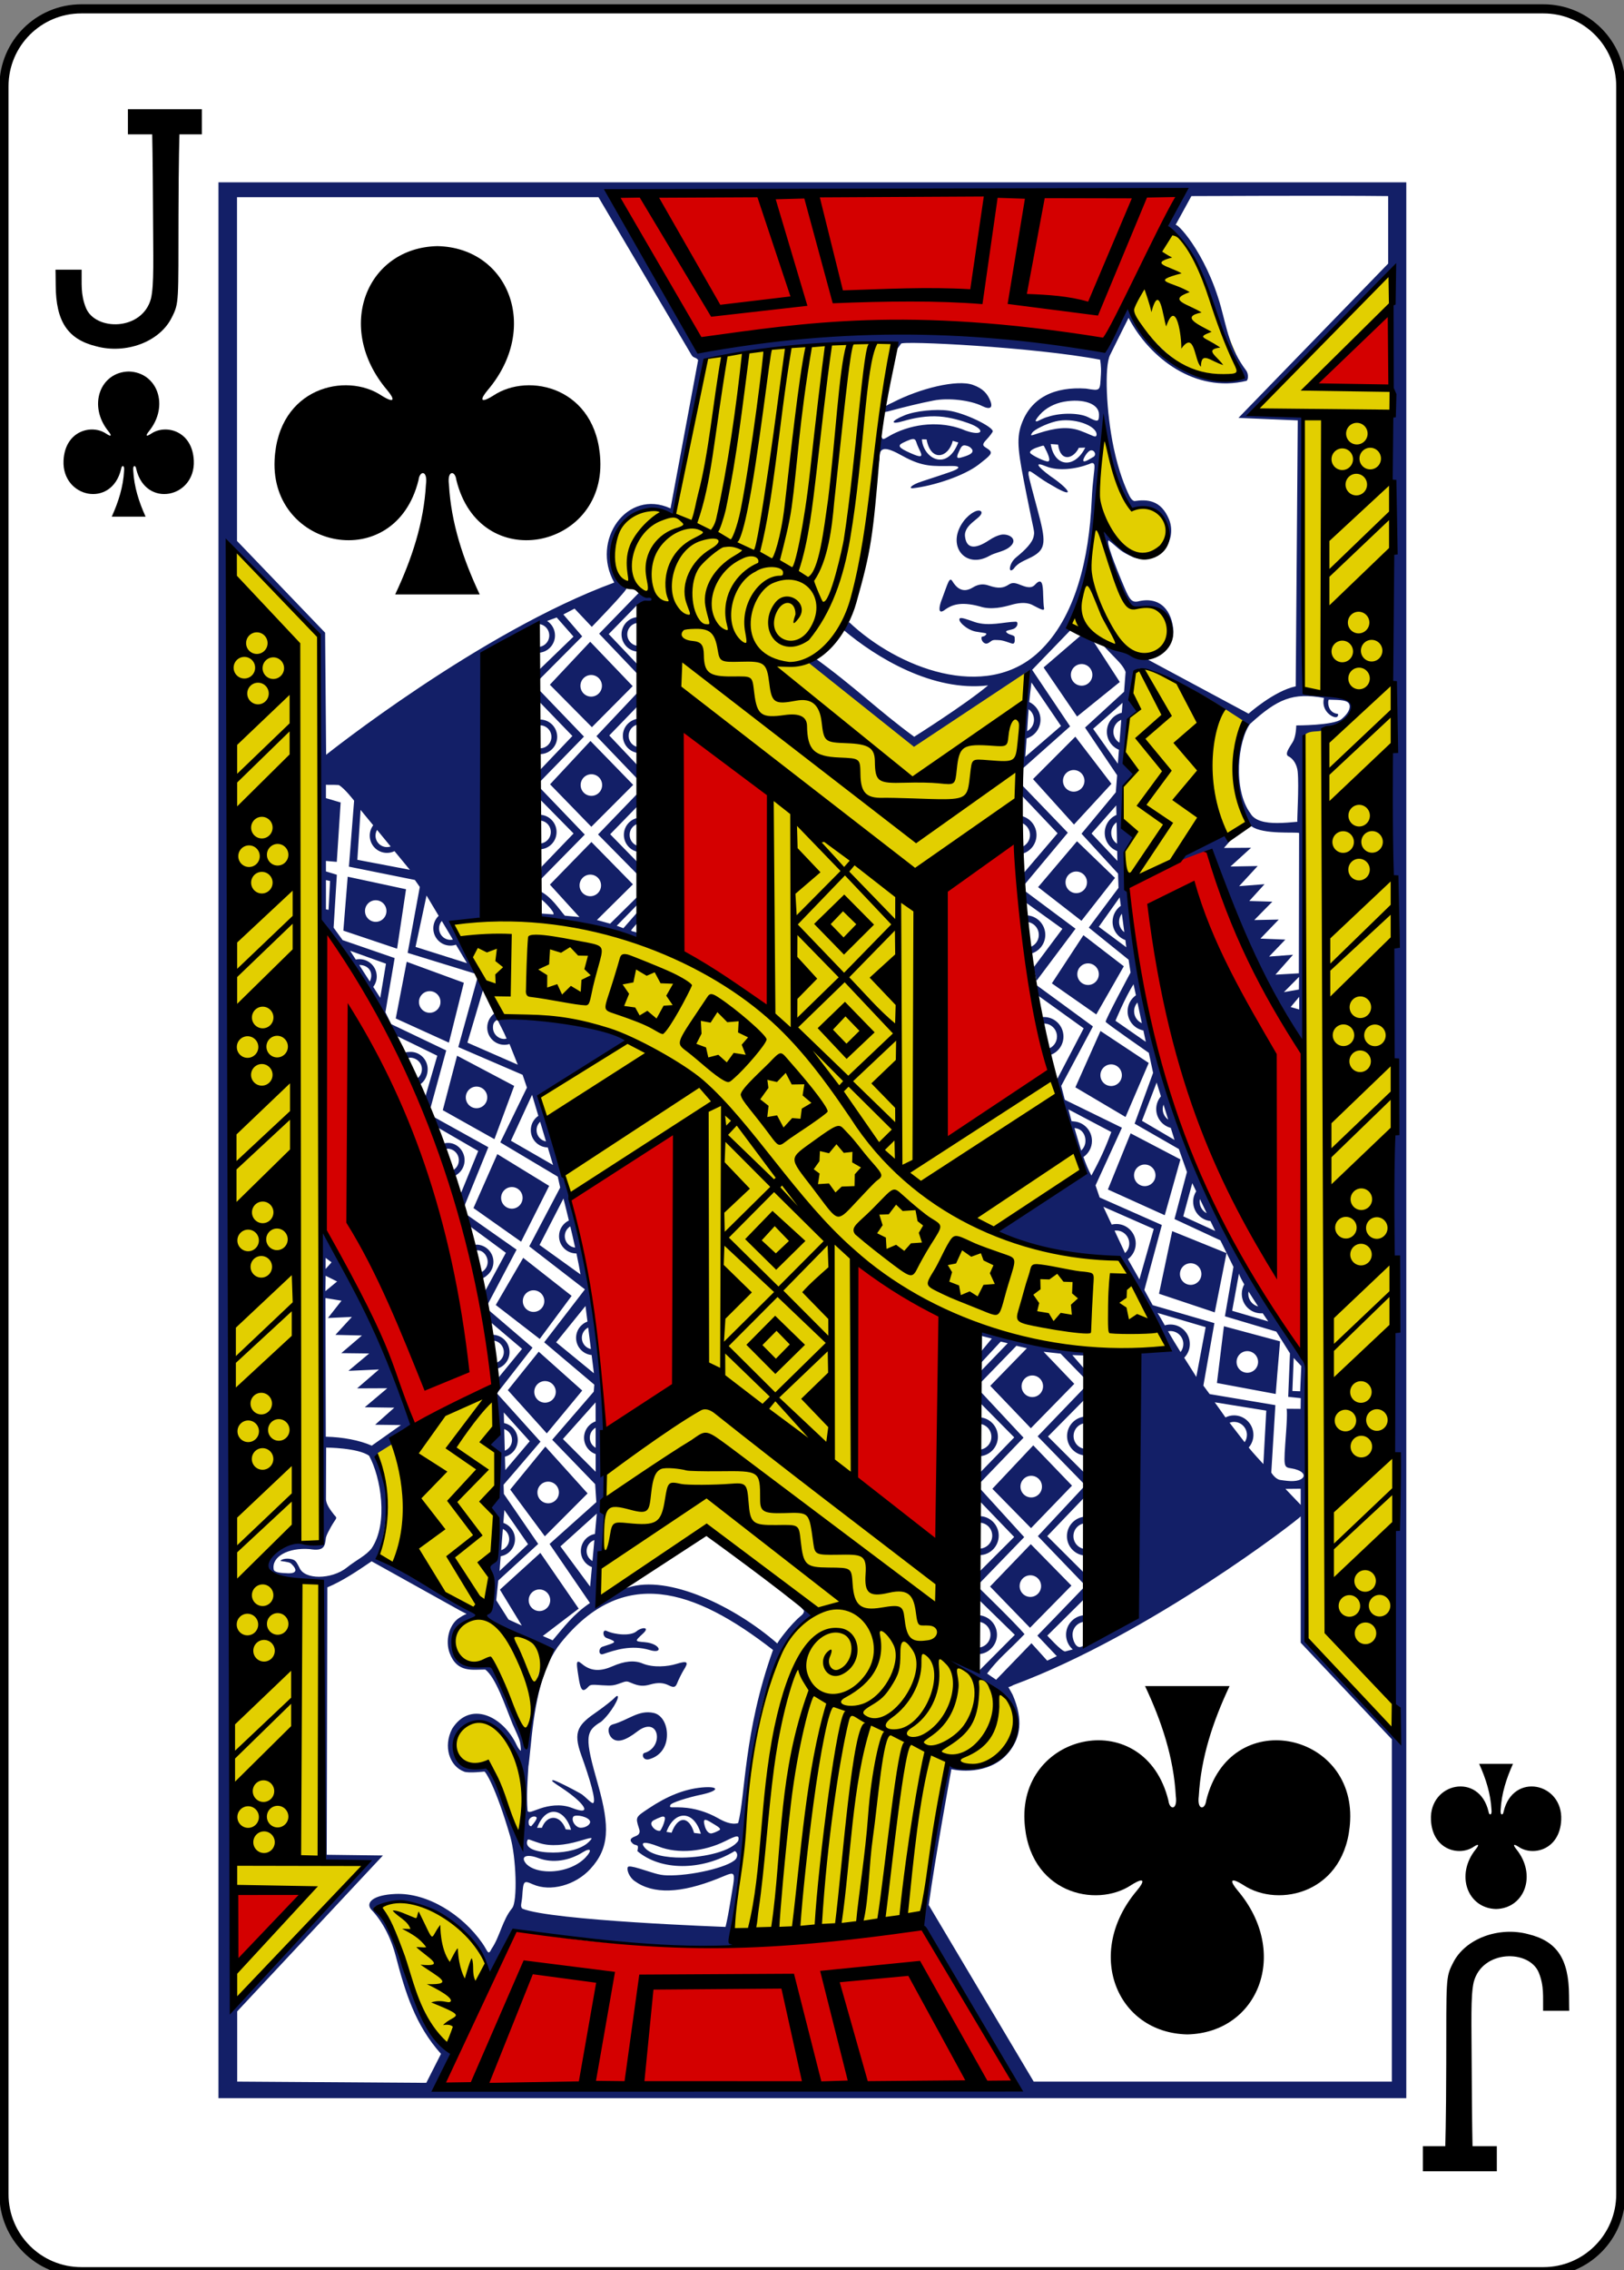 <?xml version="1.0" encoding="utf-8"?>
<!-- Generator: Adobe Illustrator 16.0.0, SVG Export Plug-In . SVG Version: 6.00 Build 0)  -->
<!DOCTYPE svg PUBLIC "-//W3C//DTD SVG 1.1//EN" "http://www.w3.org/Graphics/SVG/1.1/DTD/svg11.dtd">
<svg version="1.1" id="Layer_1" xmlns="http://www.w3.org/2000/svg" xmlns:xlink="http://www.w3.org/1999/xlink" x="0px" y="0px"
	 width="178.58px" height="249.45px" viewBox="0 0 178.58 249.45" enable-background="new 0 0 178.58 249.45" xml:space="preserve">
<rect x="0" y="0" width="178.58" height="249.45" fill="#808080" stroke="none"/>
<path fill="#FFFFFF" d="M8.941,0.973H169.72c4.696,0,8.504,3.808,8.504,8.504v231.643c0,4.697-3.808,8.505-8.504,8.505H8.941
	c-4.696,0-8.504-3.808-8.504-8.505V9.477C0.438,4.78,4.245,0.973,8.941,0.973z"/>
<path fill="none" stroke="#000000" stroke-width="1.001" d="M8.941,0.973H169.72c4.696,0,8.504,3.808,8.504,8.504v231.643
	c0,4.697-3.808,8.505-8.504,8.505H8.941c-4.696,0-8.504-3.808-8.504-8.505V9.477C0.438,4.78,4.245,0.973,8.941,0.973z"/>
<path d="M164.514,209.773c3.127-0.071,4.53-3.739,2.213-6.588c-0.336-0.416-0.37-0.654,0.246-0.255
	c1.559,1.086,4.549,0.372,4.703-2.949c0.188-4.093-5.301-5.271-6.331-0.92c-0.055,0.459-0.413,0.448-0.327-0.203
	c0.095-1.769,0.625-3.422,1.354-5.034c-1.239,0-2.479,0-3.719,0c0.729,1.612,1.26,3.266,1.354,5.034
	c0.086,0.651-0.271,0.662-0.326,0.203c-1.031-4.352-6.52-3.173-6.33,0.92c0.152,3.321,3.143,4.035,4.703,2.949
	c0.615-0.399,0.58-0.161,0.244,0.255c-2.316,2.849-0.914,6.517,2.214,6.588H164.514z"/>
<path d="M14.148,40.823c-3.127,0.071-4.529,3.739-2.213,6.588c0.336,0.416,0.37,0.654-0.245,0.255
	c-1.56-1.086-4.55-0.372-4.703,2.949c-0.188,4.092,5.3,5.271,6.331,0.92c0.055-0.459,0.412-0.449,0.326,0.203
	c-0.094,1.769-0.625,3.422-1.354,5.034c1.24,0,2.479,0,3.719,0c-0.729-1.612-1.26-3.266-1.354-5.034
	c-0.086-0.652,0.271-0.662,0.326-0.203c1.031,4.352,6.52,3.172,6.331-0.92c-0.153-3.321-3.144-4.035-4.704-2.949
	c-0.615,0.399-0.58,0.161-0.244-0.255c2.316-2.849,0.914-6.517-2.214-6.588H14.148z"/>
<path d="M14.064,12.008v2.754h2.672c0,0,0.064,2.655,0.088,8.288c0.02,5.47,0.132,8.183-0.217,9.74
	c-0.936,3.59-6.131,3.609-7.163,1.028c-0.601-1.502-0.44-2.669-0.468-4.181H6.104c0,0,0.018,0.761,0.021,1.692
	c0.016,4.037,1.352,5.968,4.475,6.729c3.213,0.869,6.969-0.456,8.305-3.204c0.795-1.566,0.703-1.674,0.723-11.145
	c0.012-6.318,0.107-8.948,0.107-8.948h2.461v-2.754H14.064z"/>
<path d="M164.596,238.589v-2.755h-2.672c0,0-0.064-2.655-0.088-8.287c-0.021-5.47-0.132-8.183,0.217-9.74
	c0.936-3.59,6.131-3.609,7.163-1.028c0.601,1.501,0.44,2.669,0.468,4.181h2.873c0,0-0.018-0.761-0.021-1.692
	c-0.017-4.037-1.352-5.968-4.475-6.729c-3.213-0.869-6.969,0.456-8.305,3.204c-0.795,1.566-0.704,1.674-0.723,11.145
	c-0.013,6.318-0.108,8.947-0.108,8.947h-2.46v2.755H164.596z"/>
<path fill="#E2CF00" d="M129.143,24.846c0.68-0.976,3.624,5.837,5.515,11c0.929,2.537,2.17,4.628,1.657,5.295
	c-1.346,1.369-4.832,0.145-7.367-1.811c-2.709-2.09-4.622-5.163-4.622-5.163L129.143,24.846z M152.905,29.896l0.107,4.006
	c-2.333,2.111-5.231,4.7-8.624,8.64l9.057,0.05c-0.08,49.232,0.072,147.904,0.072,147.904s-10.066-10.238-9.821-10.275
	c0.012-0.002-0.286-59.615-0.325-99.717c-0.078-0.189,5.264-0.199,5.604-2.823c0.224-1.733-5.603-1.494-5.694-1.61
	c0.012-18.025-0.054-30.75-0.054-30.75l-5.352-0.177L152.905,29.896z M121.46,48.455c0.778,1.556,2.017,7.537,2.965,7.395
	c4.352-1.449,5.755,5.001,1.251,5.333c-1.706,0.126-3.61-2.105-4.678-4.883C120.484,54.846,121.013,47.872,121.46,48.455z
	 M120.479,57.426c1.284,2.105,2.513,9.798,4.852,9.361c2.136-0.487,3.502,1.391,3.294,3.037c-1.095,4.622-8.92,0.23-10.974-0.834
	C118.668,66.668,120.105,60.881,120.479,57.426z M136.991,79.113c-1.791,4.068-1.31,7.409,0.21,11.501
	c-4.646,1.998-9.227,4.391-13.807,6.788c-0.027-0.011-0.227-16.038,1.289-23.356c0.522-1.114,2.404-0.225,3.491,0.318
	C131.116,75.758,134.276,77.325,136.991,79.113z M54.523,152.749c0.948,7.575,0.26,19.361-1.085,24.025
	c-0.517,1.578-11.285-5.54-12.063-6.026c2.121-3.945-0.778-13.115-0.463-11.473C41.66,158.751,54.275,151.983,54.523,152.749z
	 M59.15,184.186c-0.201,0.486-1.007,6.156-1.256,6.178c-0.817,0.071-2.016-5.553-4.1-7.408c-3.933,0.456-4.395-2.221-3.625-3.514
	c-0.19-0.568,1.271-1.803,2.635-1.685C56.195,179.087,60.77,180.265,59.15,184.186z M104.279,193.866l-2.97,16.649
	c-7.306,1.06-14.349,2.273-20.862,1.532c1.285-17.327,3.309-32.312,8.859-34.911l-11.501-9.287c0,0-12.771,7.993-12.041,7.874
	c0.314-0.086,0.563-6.8,0.75-17.656c-0.323-28.335-16.571-57.021-17.202-56.732c-0.345-0.23,13.842-1.344,24.039,3.064l0.458-37.521
	c0,0-5.054-2.532-5.99-3.704c-1.866-6.527,3.165-8.195,6.182-6.563c1.411-4.961,3.556-17.226,3.633-17.221
	c6.811-1.131,13.854-2.008,20.819-1.609c-1.168,5.771-1.908,10.163-2.284,15.967c-0.88,8.656-2.646,16.854-7.183,18.804
	c0.807-0.322,11.345,8.918,11.345,8.918l12.801-7.905c-4.136,27.002,2.935,53.228,15.136,74.441
	c-6.148,0.712-13.111,0.374-23.976-2.888c0,0,0.61,37.594,0.614,37.385C116.927,187.259,110.366,196.516,104.279,193.866z
	 M57.532,197.231c-0.045,0.382-0.22,4.629-0.22,4.629c-1.701-2.005-3.072-7.881-3.41-7.781c0,0-2.185,0.345-2.864-0.382
	c-2.216-2.37-0.037-5.169,2.177-4.646C55.418,189.621,57.84,193.407,57.532,197.231z M34.938,69.771c0,0,0.472,66.671,0.46,100.088
	c-8.403-0.132-6.754,4.555,0.111,4.062l0.022,30.811l4.552,0.159c0,0-8.567,8.98-13.999,14.715l-0.124-2.916l8.266-8.954
	l-8.559,0.014l-0.03-147.838L34.938,69.771z M49.232,224.623c-2.073,0.454-4.235-9.147-7.831-14.975
	c4.086-2.459,10.532,2.219,11.98,5.972C52.438,218.801,49.173,224.59,49.232,224.623z"/>
<path fill="#131F67" d="M154.639,230.561V20.036H24.023v210.524H154.639z M111.351,186.224c-0.177-0.339-0.467-0.828-0.467-0.828
	s0.315-0.081,0.535-0.226c15.137-5.63,31.33-18.172,31.612-18.541v13.883l10.019,10.606v37.62h-39.382l-11.545-19.407
	c0.693-5.084,2.492-14.926,2.492-14.926c1.059,0.257,4.634,0.595,6.564-2.188C112.102,190.889,112.594,189.078,111.351,186.224z
	 M37.554,142.927l-1.495,1.904l2.636-0.121l-1.811,1.974l2.917,0.067l-2.273,1.941l3.068,0.036l-2.281,1.909l3.36-0.152
	l-2.407,2.077l3.321-0.014l-2.478,2.09l3.25,0.045l-2.111,1.877l2.836,0.034l-3.205,2.263c-1.369-0.602-3.207-0.942-5.055-0.982
	l-0.038-15.237L37.554,142.927z M35.254,169.349c-7.495-0.025-9.098,4-0.039,4.641c-0.17,10.132,0.409,30.396,0.409,30.396
	l4.935,0.127c0,0-13.229,14.356-14.476,15.524c-1.13-48.259-1.08-160.306-1.08-160.306l10.108,10.168l0.111,31.682
	c3.383,3.446,5.321,8.472,7.335,11.728l5.528,2.7l-1.3,4.465l0.556,1.271l1.726-6.318l-6.047-2.889l-0.64-1.307l1.018-5.953
	l-5.723-1.974l-0.991-1.369l0.358-5.813l-1.201-0.365v-1.151l1.193,0.101l0.425-6.526l-1.618-0.477v-1.474
	c0.001,0.025,0.947-0.006,1.41,0.034c0.638,0.348,1.688,1.722,1.688,1.722l-0.571,7.248l7.255,1.462l0.54,0.769l-1.335,7.243
	l7.616,2.343c-0.781-1.934-1.817-3.743-2.68-5.646c1.046-0.305,2.139-0.373,3.197-0.601c0.285-9.787-0.045-19.97,0.258-29.174
	c6.131-0.445,3.254,0.142,5.92,0.101c1.044,0,1.89-0.851,1.89-1.9c0-0.67-0.345-1.259-0.868-1.598l1.057-0.38l1.848,2.102
	l-3.86,3.723l0.023,1.07l4.794-4.819l-2.075-2.408l1.234-0.645l1.894,2.005c0,0,4.075-4.192,3.821-4.27
	c-0.126-0.038-0.353-0.249-0.505-0.465c-2.902-6.299,1.058-9.308,5.844-7.565c1.217-5.796,2.377-11.027,3.333-17.031
	c3.577-1.358,20.397-2.143,20.583-1.831c0,0,0.426,0.409,0.444,0.612c-0.076,0.269,0.481-0.559,0.481-0.559
	c0-0.357,14.662,0.367,21.894,1.753c0,0,0.147,0.697,0.089,1.617c-0.119,1.845,0.023,1.827-1.646,1.559
	c-3.41-0.229-6.057,0.946-7.107,3.963c-0.59,1.69-0.313,3.213,0.586,7.733c0.873,4.39,0.883,3.916,0.779,4.51
	c-0.122,0.696-0.87,1.474-1.944,2.35c-0.81,0.661-0.891,1.908-0.239,1.218c0.449-0.657,1.237-0.892,1.944-1.26
	c1.659-0.873,1.604-1.716,0.624-5.321c-0.459-1.691-0.94-3.514-0.956-3.727c-0.049-0.662,0.188-0.392,1.177,0.291
	c0.633,0.466,1.362,0.851,2.013,1.233c1.986,1.064,1.105-0.102-0.806-1.381c-1.504-1.12-1.752-1.603-0.455-1.066
	c1.336,0.55,3.254,0.312,4.755-0.256c0.294-0.165,0.512-0.146,0.559,0.124c0.067,0.423-0.189,1.483-0.301,3.933
	c-0.28,6.194-1.731,12.797-5.829,16.613c-5.867,5.462-15.508,1.756-20.857-3.305l-0.578,0.885c3.591,3.03,9.814,6.811,15.877,6.076
	c-2.535,2.126-8.126,5.646-8.126,5.646c-3.834-2.796-6.662-5.586-10.871-8.613l-0.733,0.489l11.578,9.229l12.471-8.269
	c0,0-0.518,7.932-0.713,10.832l5.411-4.809l-4.173-6.213l4.423-4.576c0,0-0.747,0.105,0.069-1.307
	c1.246-2.539,1.998-6.63,2.572-10.784c-0.111-3.104,0.648-6.536,0.884-9.27c0.409,2.561,0.893,3.905,1.835,6.229
	c0.866,2.239,1.204,2.222,2.181,1.896c5.291-0.447,2.896,9.817-3.356,3.104c-0.275-0.285-0.727-0.633-0.748-0.566
	c-0.13,0.412,1.66,5.818,2.352,7.064c0.732,1.316,0.738,1.502,1.825,1.39c2.033-0.211,2.722,0.518,2.928,2.67
	c-0.271,4.069-4.65,2.351-7.456,1.1c-0.253-0.195,1.316,1.438,1.879,2.013c0.764,0.782,0.887,1.283,0.887,1.283l-0.166,2.16
	l-4.292,3.94l3.528,5.238l-0.146,1.873l-3.771,4.549l4.019,4.386l0.05,1.563l-3.266,4.37l4.377,3.529l0.212,1.407
	c0,0-2.81,5.228-2.734,5.418c0.063,0.159,4.743,3.408,4.743,3.408l0.471,2.199l-2.032,5.58l4.863,2.792l0.891,2.521l-1.369,5.17
	l5.044,2.342l1.438,2.912l-0.937,5.434l5.653,1.683l1.5,2.389l-0.196,4.777l1.385,0.144l-0.02,1.18l-1.543-0.012
	c0,0,0.12,0.176-0.05,2.536c-0.29,4.013-0.316,3.858,0.636,4.025c2.008,0.351,1.548,1.591-0.505,1.36
	c-0.315-0.035-0.581-0.062-0.806-0.104c-0.541-0.102-0.957-0.807-0.957-0.807l0.451-7.41l-7.23-1.214l-0.687-0.931l1.211-6.868
	l-6.787-1.974l-0.914-1.664l1.924-7.143l-6.841-3.025l-0.451-1.326l2.903-6.34l-6.286-3.071l-0.393-1.521l3.49-6.538l-7.247-5.301
	c0,0,0.194,0.519,0.482,1.384l5.746,4.126l-2.911,5.581c0,0-0.232-0.408-0.479-0.322c0.146,0.932,0.262,1.868,0.328,2.784
	l2.965,7.771l-9.594,6.487c4.11,2.489,9.298,2.406,14.06,3.34c0,0,0.209,0.666,0.567,1.264c1.386,2.234,2.632,5.076,4.178,8.007
	c-1.139,0.54-1.632,0.471-2.855,0.711c-1.692,9.556-3.368,20.549-6.066,28.867c-1.176,0-2.129,0.961-2.129,2.145
	c0,0.646,0.287,1.225,0.737,1.617c-0.264,0.075-0.542,0.15-0.837,0.221c-0.389,0.006-1.963-1.741-1.963-1.741l4.045-4.01
	l0.023-1.326c-1.613,1.689-5.16,5.336-5.16,5.336l2.137,2.257l-1.057,0.497l-1.731-1.916l-3.884,4.014l-0.995-0.683
	c1.309-1.728,2.16-2.29,4.119-4.331c-1.023-1.218-4.986-5.058-4.986-5.058l0.011,1.326l3.907,3.809l-3.799,3.812l-0.22,0.253
	c0,0-3.016-1.312-3.207-1.309c1.281,1.061,3.584,1.97,4.834,2.887c5.668,3.36,0.285,10.313-4.942,8.586
	c-0.149-0.561-2.883,14.666-2.575,15.506c-0.277,2.357-0.337,2.024,0.477,3.375c2.433,5.64,9.533,16.311,9.533,16.311l-63.891,0.411
	c0.665-1.305,1.336-2.363,1.841-3.887c0,0-3.591-3.761-4.903-8.705c-0.733-2.759-1.786-5.341-3.633-7.178
	c-0.028-0.065,0.065-0.147,0.178-0.225c5.052-1.79,10.809,2.543,12.578,7.487l2.898-4.751c-1.31-0.148,19.295,2.351,24.35,1.719
	c-0.448-0.089-0.977-0.462-0.679-1.888c0.515-2.459,1.431-11.344,1.431-11.344c1.016-8.645,1.799-19.507,7.473-23.1
	c0,0-0.869-0.93-1.619-1.404l0.691,0.791c-0.004,0.251-0.146,0.41-0.313,0.543c-1.202,0.979-2.668,3.01-2.615,3.063
	c-4.682-4.088-12.008-7.608-16.425-6.146c-1.742,0.367-2.516,2.056-3.44,0.687c1.2-7.437,1.119-15.617,0.652-22.043
	c-0.723-14.32-3.867-22.527-6.983-32.673c1.603-0.569,9.826-6.112,9.826-6.112c0.05-0.705-9.921-3.007-13.832-2.599
	c0,0-0.805-0.788-0.808-0.621l0.077,0.154c-0.58,0.325-0.972,0.949-0.972,1.664c0,1.049,0.842,1.9,1.886,1.9
	c0.195,0,0.386-0.03,0.563-0.086c0.491,1.212,0.91,2.272,0.91,2.272l-5.538-2.423l1.805-6.093l-0.605-1.354l-2.201,7.935
	l7.068,3.044l0.479,1.408l-2.931,6.019l6.32,3.765l0.267,1.198l-3.402,6.461l6.121,4.728l-4.478,5.816l5.511,4.654l-0.062,0.771
	l-4.566,5.285l4.721,4.879l0.131,1.974l-5.145,4.6l4.442,6.487c-1.852,1.251-2.886,2.678-4.1,4.099l-1.083-0.477l3.945-3.006
	l-4.216-6.123l-4.446,4.037l2.411,3.951l-1.47-0.67l-1.347-2.118l0.221-2.163l4.393-4.021l-3.775-5.499l-0.031-1.009
	c0,0,2.348-2.713,4.057-4.73l-4.785-5.31l3.914-5.021l-4.925-4.216l0.139,1.265l3.633,3.083l-2.788,3.397
	c-0.2,2.047,0.242,5.561-0.798,7.103c1.681,1.654,0.802,5.64-0.023,6.932c1.606,1.911,0.688,6.107-0.337,6.284
	c1.227,1.545,0.738,4.678-0.286,5.696c-0.328,0.176,4.377,1.882,7.345,3.932c-2.47,4.621-1.894,8.968-2.673,10.535
	c-1.068-3.101-2.436-6.398-3.617-8.772c-0.124-0.246-0.387-0.19-0.778-0.197c-4.908-0.439-4.44-4.507-0.761-5.549
	c0,0-7.483-5.604-11.276-6.225c-0.039-0.1-0.011-0.232,0.116-0.496c0.538-1.119,0.849-3.056,0.929-4.759
	c0.273-2.533-0.944-6.422-0.944-6.422l1.554-0.966c0.31-1.338,2.046-1.365,2.214-2.318c-0.367-4.095-8.318-19.773-9.997-21.546
	C34.647,146.038,35.862,158.183,35.254,169.349z M37.069,140.817l-1.289,1.065l0.03-1.693L37.069,140.817z M35.811,138.225
	l0.65,0.486l-0.654,0.729L35.811,138.225z M115.773,118.256c-0.121-0.771-0.264-1.535-0.421-2.284
	c0.915-0.24,1.589-1.076,1.589-2.07c0-1.184-0.956-2.145-2.133-2.145c-0.168,0-0.328,0.024-0.485,0.062
	c-0.335-1.181-0.657-2.198-0.906-2.947l-0.433-0.31c1.166,4.078-1.094,6.271,2.245,9.659
	C115.279,118.391,115.523,118.343,115.773,118.256z M46.877,228.875l-20.794-0.137v-7.717l16.023-17.13l-6.178-0.077l0.065-29.383
	c1.693-0.708,3.309-1.805,4.871-2.866l9.745,5.422l0.702,0.36c0,0-0.27,0.077-0.841,0.454c-1.103,0.727-1.523,2.513-1.022,3.854
	c0.818,2.194,2.51,1.798,3.918,1.803c1.171,0.909,2.172,3.948,2.993,5.977c0.38,0.881,0.742,1.556,0.837,2.066
	c0.087,0.473,0.084,0.886,0.084,0.886s-0.189-0.06-0.466-0.63c-1.553-3.288-5.181-4.877-7.107-1.768
	c-0.977,1.906-0.303,4.084,1.338,4.692c0.503,0.187,2.21-0.012,2.21-0.012c0.1-0.061,1.238,1.614,2.846,7.115
	c0.66,2.272,0.834,7.202,0.205,7.911c-1.065,1.3-1.34,3.125-2.241,4.437c-0.409,0.823-0.388,0.31-1.029-0.608
	c-2.188-3.132-6.036-5.56-9.557-5.406c-2.5,0.108-3.271,0.966-2.681,1.69c1.372,1.409,2.27,3.387,2.719,5.119
	c1.048,4.031,2.158,7.628,4.976,10.762L46.877,228.875z M57.433,209.732c-0.264-0.25-0.056-0.635-0.008-1.33
	c0.12-1.767,0.159-1.787,1.169-1.342c1.937,0.854,4.676,0.107,6.328-1.694c2.083-2.273,2.149-4.612,0.848-9.229
	c-1.485-5.194-1.449-5.88,0.332-6.941c1.071-0.918,2.169-2.841,1.759-2.835c-0.058,0.001-0.206,0.116-0.328,0.256
	s-1.101,0.932-1.854,1.45c-2.068,1.423-2.717,2.149-1.767,4.777c0.938,2.594,1.694,5.129,1.304,5.286
	c-0.187,0.075-0.9-0.77-1.342-1.024c-0.904-0.521-2.813-1.486-3.047-1.485c-0.323,0.003,0.021,0.235,0.952,0.85
	c2.49,1.645,3.51,3.133,1.107,2.191c-1.287-0.505-2.648-0.211-3.417,0.042c-0.896,0.295-1.363,0.592-1.458,0.252
	c-0.13-1.6-0.005-3.247,0.093-4.854c0.029-0.103,0.15-1.197,0.27-2.428c0.455-4.673,1.248-8.609,3.29-11.146
	c6.831-8.483,14.606-6.011,23.339,0.779c-3.257,9.074-3.032,16.146-3.837,19.025c-0.754,0.229-1.638-0.217-2.187-0.527
	c-1.217-0.695-2.601-1.114-3.93-1.187c-1.237-0.067-1.453,0.109-1.342-0.26c0.085-0.284,2.08-0.873,3.301-1.129
	c2.223-0.464,2.059-0.981,0.188-0.812c-1.969,0.179-3.868,0.965-5.884,2.313c-1.396,0.934-1.447,0.935-1.072,2.105
	c0.09,0.282,0.279,0.705-0.387,0.95c-0.689,0.256-0.592,0.539-0.2,0.854c0.097,0.077,0.345,0.096,0.444,0.175
	c0.124,0.098-0.01,0.537-0.008,0.597c2.541,2.162,7.023,2.214,10.707-0.005c0.184,0.067,0.375,0.356,0.195,0.754
	c-0.388,0.852-4.352,1.873-7.166,1.919c-1.283,0.021-1.534-0.143-3.467-0.736c-0.795-0.244-1.238-0.308-1.312-0.187
	c-0.164,0.276,0.122,1.1,0.733,1.54c2.063,1.486,5.068,1.368,9.17-0.268c2.196-0.876,1.967-1.177,1.258,3.18
	c-0.197,1.209-0.424,2.132-0.424,2.132S60.59,211.054,57.433,209.732z M60.387,205.641c-1.016-0.006-1.943-0.262-2.484-0.791
	c-0.79-0.879,0.04-1.154,1.297-0.675c1.606,0.614,3.435,0.265,4.851-0.62c0.909-0.567,1.104-0.264,0.34,0.551
	C63.463,205.091,61.869,205.65,60.387,205.641z M74.983,204.125c-1.771,0.012-3.392-0.308-4.058-1.059
	c-0.607-0.687-0.021-0.756,1.497-0.159c2.138,0.841,4.989,0.575,7.343-0.602c1.209-0.604,1.58-0.727,1.419-0.038
	C80.475,203.383,77.57,204.107,74.983,204.125z M60.826,203.57c-1.687-0.004-3.119-0.393-2.854-1.279
	c0.095-0.316,0.178-0.126,1.384,0.248c1.205,0.373,2.746,0.232,4.292-0.222c1.443-0.423,1.721-0.519,1.072,0.109
	C63.934,203.189,62.314,203.574,60.826,203.57z M57.391,202.718c-1.707-2.646-2.01-6.526-3.826-8.629
	c-3.361,0.629-4.952-2.549-2.124-4.665c1.438-0.804,3.191-0.198,4.48,1.923c1.229,2.021,1.567,3.246,1.606,4.528
	C57.416,198.569,57.567,200.011,57.391,202.718z M77.069,201.503l-0.744-0.089c-0.54-1.842-1.751-1.953-2.476-0.023l-0.563-0.093
	C74.142,198.933,76.287,198.835,77.069,201.503z M78.223,201.469c-0.311,0.018-0.568-0.312-0.706-0.745
	c-0.289-0.979,0.04-0.856,0.714-0.441c0.682,0.416,1.206,0.692,0.813,0.86C78.75,201.301,78.519,201.407,78.223,201.469z
	 M71.828,200.84c-0.257-0.32-0.314-0.566,0.016-0.799c0.324-0.171,0.563-0.278,0.876-0.392c0.3-0.091,0.483-0.019,0.358,0.415
	c-0.079,0.372-0.312,0.904-0.486,1.113C72.301,201.23,71.988,201.023,71.828,200.84z M62.801,201.065l-0.59-0.043
	c-0.619-1.685-2.065-1.636-2.623-0.175l-0.528,0.004C60.056,198.244,62.082,198.715,62.801,201.065z M63.865,200.844
	c-0.566,0.001-1.116-0.817-0.807-1.236c0.313-0.264,1.709,0.036,1.832,0.554C64.939,200.475,64.431,200.844,63.865,200.844z
	 M58.404,200.686c-0.273-0.065-0.256-0.273-0.263-0.307c-0.144-0.689,0.676-0.931,0.86-0.667
	C59.104,199.856,58.672,200.408,58.404,200.686z M71.398,193.31c1.381-0.389,2.023-1.589,1.937-2.928
	c-0.07-1.084-0.63-1.966-1.448-2.152c-1.648-0.376-2.789,0.781-4.474,1.248c-0.728,0.191-0.558,1.136-0.092,1.545
	c0.599,0.527,1.517,0.198,2.749-0.75c2.416-1.86,2.998,1.717,0.795,2.35C70.523,192.72,70.681,193.512,71.398,193.31z
	 M142.865,110.929l-0.939-0.271l0.938-1.118C142.864,109.539,142.86,110.505,142.865,110.929z M140.248,107.103l1.936-2.189
	l-2.63,0.199l1.784-1.863l-2.737-0.111l2.013-2.092l-2.691,0.055l1.989-2.021l-2.538-0.072l1.678-1.849l-2.793,0.216l2.038-2.211
	l-2.991,0.053l2.268-2.062l-2.984,0.021l0.896-1.026l-0.794-0.401c-0.813,0.38-5.492,1.844-5.646,2.945
	c1.033,0.279,4.076-1.278,4.277-1.02c1.221,5.412,6.482,17.381,9.953,20.871l0.243-33.823c0.531-0.495,1.378-0.25,1.919-0.469
	c1.76,0.092,4.701-2.865,3.164-3.452c-0.804-0.178-5.252-0.944-5.264-1.167c-0.546-9.804,0.336-19.659-0.07-30.124
	c-1.243-0.186-5.311-0.419-5.311-0.419s14.914-15.648,15.207-15.333c-0.349,16.771-0.166,49.559,0.127,49.68
	c-0.002,0.983-0.345,3.056-0.345,3.056l0.321,104.305c0,0,0.087,0.467,0.267,0.765c0.306,0.509,0.328,0.639,0.351,2.202
	c0.119,0.967-0.02,1.218-0.02,1.218l-10.203-10.835l-0.013-30.321c0,0-9.655-14.336-11.878-20.956
	c-4.873-9.858-4.346-24.225-7.3-29.725l-0.182,0.008c-0.071-0.802-0.08-1.124-0.196-1.249c-0.222-1.793-0.463-4.242-0.463-4.242
	l1.068-1.706l-1.191-1.536l-0.008-4.095l1.589-1.625l-1.454-1.854l0.404-3.824l1.135-1.016l-0.645-0.872c0,0-0.106-1.378,0.15-2.955
	c0.175-1.071,1.225-0.927,3.409,0.189c3.095,1.18,6.263,3.291,8.708,4.883c-0.146,1.99-2.598,6.53,0.813,11.536
	c1.262,0.95,4.925,0.602,5.245,0.745l-0.029,15.42 M142.83,108.733l-1.651,0.29l1.667-1.678L142.83,108.733z M64.2,185.709
	c0.135-0.016,0.304-0.143,0.521-0.389c0.229-0.259,0.596-0.188,1.523-0.132c0.994,0.061,1.246,0.033,1.901-0.205
	c0.747-0.271,0.763-0.271,1.28-0.051c0.81,0.347,1.316,0.387,2.06,0.175c0.913-0.26,1.489-0.189,2.052,0.089
	c0.57,0.282,0.75,0.226,0.948-0.294c0.083-0.219,0.488-1.065,0.675-1.354c0.609-0.937,0.462-1.093-0.813-0.698
	c-0.876,0.271-2.491,0.442-3.694-0.059c-0.914-0.381-2.003-0.259-3.305,0.311c-1.143,0.499-2.269,0.658-3.363-0.268
	c-0.638-0.539-0.604-0.131-0.439,0.985C63.728,185.067,63.855,185.749,64.2,185.709z M107.497,181.772
	c1.177,0,2.133-0.957,2.133-2.141s-0.956-2.145-2.133-2.145C106.939,177.954,106.651,181.687,107.497,181.772z M66.341,181.755
	c1.297-0.442,3.079-1.036,5.087-0.444c1.577,0.484,1.199-0.707-0.514-0.856c-1.19-0.104-1.109-0.104-0.181-0.978
	c0.782-0.736-0.198-0.683-0.733-0.225c-0.631,0.54-2.345,0.4-3.313-0.043c-0.424-0.194-0.471,0.613,0.035,0.791
	c1.273,0.447,0.968,0.481-0.422,0.936C65.787,181.053,65.768,181.951,66.341,181.755z M107.497,181.055
	c-0.673-0.254-0.253-2.738,0-2.85c0.782,0,1.419,0.64,1.419,1.427S108.279,181.055,107.497,181.055z M118.866,180.966
	c-0.544,0.187-0.926-0.722-0.926-1.334c0-0.787,0.634-1.427,1.415-1.427c0.957,0.938,1.132,1.985,0.024,2.575
	C119.221,180.841,119.049,180.903,118.866,180.966z M113.263,178.868l4.555-4.631l-4.47-4.553l-4.478,4.654L113.263,178.868z
	 M59.318,177.033c-0.652,0-1.181-0.534-1.181-1.19c0-0.655,0.528-1.187,1.181-1.187s1.184,0.531,1.184,1.187
	C60.502,176.499,59.971,177.033,59.318,177.033z M113.301,175.479c-0.652,0-1.18-0.534-1.18-1.19s0.527-1.187,1.18-1.187
	s1.181,0.53,1.181,1.187S113.953,175.479,113.301,175.479z M64.891,174.343l-3.263-4.417l3.999-3.606l-0.204,2.241
	c-0.882,0.16-1.55,0.939-1.55,1.873c0,0.811,0.504,1.499,1.215,1.772L64.891,174.343z M119.221,174.098l0.047-1.202l-4.111-4.095
	l4.068-4.246l-0.035-1.175l-5.063,5.421L119.221,174.098z M107.602,174.094l5.024-5.185l-4.847-5.324l-0.063,1.35l3.807,3.955
	l-3.88,3.874L107.602,174.094z M35.088,173.265c-1.023,0.001-1.899-0.336-2.167-1.009c-0.21-0.378-0.323-0.704-0.629-0.846
	c-0.597-0.274-1.407-0.085-1.446,0.117c-0.07,0.001,0.952,0.098,1.126,0.256c0.8,0.724,0.665,1.18-0.47,1.09
	c-0.366-0.017-1.388-0.032-1.41-0.435c-0.228-1.386,1.605-2.4,3.951-2.215c1.673,0.278,1.68-0.37,1.797-1.268
	c0.073-0.295,0.331-0.771,0.54-1.148c0.592-1.066,0.787-0.917,0.374-1.33c-0.4-0.524-0.918-1.176-0.91-1.787l0.019-5.622
	c0,0,3.509,0.016,4.729,0.902c1.278,2.344,2.146,7.397,0.271,10.172c-0.656,0.831-1.617,1.229-2.723,2.109
	C37.286,172.932,36.111,173.263,35.088,173.265z M54.93,172.632l0.127-1.624c0.892-0.153,1.573-0.93,1.573-1.869
	c0-0.834-0.537-1.539-1.28-1.796l0.112-1.412l2.603,3.758L54.93,172.632z M65.149,171.535c-0.385-0.216-0.645-0.627-0.645-1.102
	c0-0.559,0.357-1.035,0.856-1.202L65.149,171.535z M119.452,170.941c1.802-0.941,1.182-4.587,0-4.285
	c-1.177,0-2.129,0.961-2.129,2.145S118.275,170.941,119.452,170.941z M107.689,170.887c1.178,0,2.133-0.957,2.133-2.141
	c0-1.183-0.955-2.145-2.133-2.145C106.126,167.098,107.012,170.817,107.689,170.887z M55.111,170.344l0.185-2.338
	c0.414,0.207,0.698,0.636,0.698,1.133C55.994,169.705,55.623,170.185,55.111,170.344z M119.452,170.224
	c-0.782,0-1.415-0.636-1.415-1.423s0.633-1.427,1.415-1.427C119.919,167.281,120.215,169.978,119.452,170.224z M107.689,170.17
	c-0.948-0.078-0.16-2.506,0-2.851c0.783,0,1.42,0.64,1.42,1.427S108.473,170.17,107.689,170.17z M59.912,168.816l4.701-4.712
	l-4.644-5.146l-3.864,4.723L59.912,168.816z M113.375,167.921l4.508-4.669l-4.262-4.429l-4.496,4.773L113.375,167.921z
	 M143.031,165.365l-1.678-1.757l1.678-0.016V165.365z M60.278,165.19c-0.652,0-1.18-0.534-1.18-1.19s0.527-1.187,1.18-1.187
	s1.181,0.53,1.181,1.187S60.931,165.19,60.278,165.19z M113.397,164.547c-0.652,0-1.184-0.531-1.184-1.187
	c0-0.656,0.531-1.19,1.184-1.19c0.653,0,1.181,0.534,1.181,1.19C114.578,164.016,114.051,164.547,113.397,164.547z M107.57,163.158
	l4.982-5.177l-4.813-5.154l-0.065,1.222l3.856,3.901l-3.91,4.025L107.57,163.158z M119.286,163.15l-0.05-1.311l-3.999-3.986
	l4.203-4.25l-0.169-1.145l-5.168,5.375L119.286,163.15z M65.504,161.731l-3.605-3.606l3.594-4.025l0.004,2.09
	c-0.74,0.258-1.272,0.968-1.272,1.8c0,0.833,0.534,1.536,1.276,1.791L65.504,161.731z M55.563,161.545l-0.039-1.474
	c0.811-0.214,1.411-0.952,1.411-1.834c0-0.917-0.647-1.683-1.508-1.861l-0.03-1.167l2.854,3.164L55.563,161.545z M138.924,160.882
	c0,0-1.204-1.29-1.612-1.818c0.319-0.374,0.517-0.856,0.517-1.389c0-1.183-0.956-2.145-2.133-2.145c-0.338,0-0.656,0.083-0.94,0.226
	c-0.219-0.327-1.181-1.664-1.181-1.664l5.67,0.915L138.924,160.882z M107.598,160.025c1.177,0,2.133-0.958,2.133-2.141
	c0-1.184-0.956-2.145-2.133-2.145C105.458,156.178,105.879,159.922,107.598,160.025z M119.468,159.943
	c3.035-0.334,2.248-4.216,0-4.285c-1.177,0-2.129,0.962-2.129,2.145C117.339,158.986,118.291,159.943,119.468,159.943z
	 M55.508,159.412l-0.065-2.377c0.5,0.168,0.86,0.644,0.86,1.202C56.303,158.771,55.974,159.228,55.508,159.412z M107.598,159.308
	c-1.379-0.505-0.959-2.945,0-2.851c0.782,0,1.419,0.641,1.419,1.428S108.38,159.308,107.598,159.308z M119.468,159.227
	c-0.782,0-1.415-0.637-1.415-1.424s0.633-1.427,1.415-1.427C121.48,156.618,120.97,159.181,119.468,159.227z M65.5,159.091
	c-0.385-0.216-0.645-0.627-0.645-1.102c0-0.474,0.258-0.889,0.641-1.105L65.5,159.091z M136.864,158.481l-1.658-2.145
	c0.153-0.057,0.317-0.089,0.489-0.089c0.783,0,1.42,0.64,1.42,1.427C137.115,157.976,137.022,158.252,136.864,158.481z
	 M60.128,157.508l3.896-4.707l-4.786-4.27l-3.394,4.227L60.128,157.508z M113.355,156.942l4.777-4.879l-3.374-3.524l1.866,0.205
	l2.7,2.769l0.062-0.919l-1.469-1.69l1.567,0.054c0.567-0.885-2.966-0.911-4.964-1.252c-2.537-0.432-8.063-2.474-6.847-0.976
	l1.392,0.358l-1.314,1.583l0.016,1.202l2.275-2.451l0.771,0.179l-3.224,3.343l0.216,1.02l3.965-4.08l1.153,0.264l-4.03,4.135
	L113.355,156.942z M59.932,154.135c-0.652,0-1.181-0.531-1.181-1.187c0-0.656,0.528-1.188,1.181-1.188s1.184,0.531,1.184,1.188
	C61.115,153.604,60.584,154.135,59.932,154.135z M113.518,153.518c-0.652,0-1.181-0.53-1.181-1.187c0-0.655,0.528-1.187,1.181-1.187
	s1.18,0.531,1.18,1.187C114.697,152.987,114.17,153.518,113.518,153.518z M140.281,153.177c0,0,0.306-3.903,0.479-5.782
	l-6.175-1.659l-0.768,6.235L140.281,153.177z M142.973,152.882l-0.859-0.031l0.144-3.635l0.836,0.897L142.973,152.882z
	 M131.55,151.304c0,0-0.621-1.003-1.33-2.109c0.382-0.387,0.617-0.917,0.617-1.505c0-1.184-0.956-2.145-2.133-2.145
	c-0.216,0-0.425,0.032-0.621,0.093c-0.277-0.526-0.794-1.365-0.794-1.365l5.291,1.56L131.55,151.304z M65.308,150.904l-4.153-3.401
	l3.228-3.994l0.216,1.714c-0.728,0.265-1.25,0.965-1.25,1.788c0,0.987,0.751,1.797,1.709,1.889L65.308,150.904z M137.157,150.846
	c-0.652,0-1.18-0.53-1.18-1.187c0-0.655,0.527-1.19,1.18-1.19s1.185,0.535,1.185,1.19
	C138.342,150.315,137.81,150.846,137.157,150.846z M54.139,150.47c1.044,0,1.894-0.847,1.894-1.896c0-1.049-0.85-1.903-1.894-1.903
	C53.727,146.365,53.613,149.933,54.139,150.47z M54.139,149.834c-0.111-0.565-0.249-2.662,0-2.528c0.694,0,1.262,0.57,1.262,1.268
	C55.4,149.271,54.833,149.834,54.139,149.834z M129.818,148.569c-0.473-0.748-0.963-1.555-1.377-2.284l0.263-0.022
	c0.782,0,1.419,0.64,1.419,1.427C130.123,148.022,130.01,148.327,129.818,148.569z M64.976,148.244
	c-0.568-0.121-0.995-0.626-0.995-1.233c0-0.495,0.286-0.925,0.698-1.133L64.976,148.244z M59.35,147.131l3.509-4.734l-5.325-4.177
	l-3.017,5.181L59.35,147.131z M139.46,145.203l-3.969-1.167l0.748-4.083c0.063,0.238,0.285,0.669,0.583,1.183
	c-0.171,0.309-0.271,0.661-0.271,1.039c0,1.184,0.952,2.141,2.129,2.141l0.17-0.008C139.204,144.832,139.46,145.203,139.46,145.203z
	 M133.578,144.211l1.293-6.511l-5.971-2.416l-1.453,6.879L133.578,144.211z M58.67,144.16c-0.652,0-1.18-0.53-1.18-1.187
	c0-0.655,0.527-1.187,1.18-1.187s1.185,0.531,1.185,1.187C59.854,143.63,59.323,144.16,58.67,144.16z M138.35,143.56
	c-0.622-0.15-1.084-0.713-1.084-1.385l0.027-0.26C137.634,142.466,138.005,143.039,138.35,143.56z M53.604,143.382l3.2-6.063
	l-5.44-3.819l0.373,1.295l3.891,2.87l-2.262,4.17L53.604,143.382z M130.93,141.189c-0.653,0-1.181-0.534-1.181-1.19
	c0-0.655,0.527-1.187,1.181-1.187c0.652,0,1.18,0.531,1.18,1.187C132.109,140.655,131.582,141.189,130.93,141.189z M125.295,140.585
	l-1.269-2.222c0.522-0.391,0.863-1.014,0.863-1.719c0-1.183-0.956-2.144-2.132-2.144c-0.177,0-0.346,0.024-0.51,0.065l-0.918-1.958
	l5.542,2.438L125.295,140.585z M52.369,140.565c0.496,0.116,0.973-0.203,1.313-0.533c0.355-0.346,0.577-0.83,0.577-1.367
	c0-1.049-0.847-1.899-1.89-1.899C50.941,137.112,51.708,140.411,52.369,140.565z M63.834,140.042l-4.504-3.238l2.63-5.104
	c0,0,0.264,1.031,0.598,2.416c-0.64,0.305-1.084,0.959-1.084,1.719c0,1.049,0.847,1.899,1.89,1.899h0.023
	C63.564,138.565,63.722,139.367,63.834,140.042z M52.369,139.93c-0.783-0.24-0.518-2.447,0-2.528
	c0.686-0.108,1.257,0.566,1.257,1.264C53.626,139.363,53.063,139.93,52.369,139.93z M123.714,137.696l-1.153-2.463l0.197-0.016
	c0.782,0,1.419,0.641,1.419,1.427C124.177,137.062,123.997,137.436,123.714,137.696z M63.244,137.091
	c-0.639-0.06-1.138-0.598-1.138-1.256c0-0.458,0.244-0.856,0.605-1.078C62.887,135.492,63.069,136.295,63.244,137.091z
	 M57.301,136.443l3.086-6.131l-5.7-3.494l-2.622,5.93L57.301,136.443z M133.629,135.265l-3.514-1.605l0.991-3.646l0.429,0.892
	c-0.208,0.331-0.332,0.721-0.332,1.141c0,1.105,0.832,2.014,1.901,2.129L133.629,135.265z M128.079,133.535l1.724-6.131
	l-5.476-2.866l-2.499,6.17L128.079,133.535z M132.691,133.313c-0.46-0.234-0.775-0.713-0.775-1.268c0-0.097,0.013-0.191,0.031-0.283
	L132.691,133.313z M56.287,132.817c-0.652,0-1.184-0.534-1.184-1.19s0.531-1.187,1.184-1.187s1.18,0.53,1.18,1.187
	S56.939,132.817,56.287,132.817z M51.085,132.479l2.614-6.417l-6.003-3.33l0.452,1.17l4.437,2.575l-1.902,4.644L51.085,132.479z
	 M125.881,130.34c-0.652,0-1.18-0.531-1.18-1.187c0-0.656,0.527-1.188,1.18-1.188s1.18,0.531,1.18,1.188
	C127.061,129.809,126.533,130.34,125.881,130.34z M49.199,129.39c1.043,0,1.889-0.852,1.889-1.9c0-1.05-0.846-1.938-1.889-1.9
	C47.302,125.633,48.269,129.405,49.199,129.39z M120.012,129.176c-0.359-0.652-0.629-1.335-0.876-2.035
	c0.565-0.386,0.938-1.035,0.938-1.772c0-1.141-0.888-2.074-2.005-2.141l-0.24-0.031l-0.339-1.291l4.713,2.485
	C121.541,126.175,120.976,127.411,120.012,129.176z M49.199,128.754c-0.552-0.232-0.699-2.458,0-2.529
	c0.693,0,1.257,0.566,1.257,1.265S49.893,128.754,49.199,128.754z M60.814,128.017l-4.632-2.668l2.325-5.045l0.691,2.311
	c-0.5,0.343-0.83,0.917-0.83,1.571c0,1.041,0.834,1.888,1.867,1.899L60.814,128.017z M118.886,126.427l-0.737-2.467
	c0.749,0.039,1.211,0.646,1.211,1.408C119.359,125.79,119.176,126.166,118.886,126.427z M60.039,125.426
	c-0.59-0.104-1.037-0.617-1.037-1.24c0-0.363,0.15-0.688,0.394-0.919L60.039,125.426z M129.155,125.264l-3.583-2.106l1.616-4.203
	l0.471,1.516c-0.321,0.376-0.517,0.862-0.517,1.396c0,0.999,0.681,1.834,1.6,2.071L129.155,125.264z M54.37,125.178l2.171-5.852
	l-6.281-3.319l-1.57,5.987L54.37,125.178z M128.461,123.033c-0.365-0.257-0.605-0.684-0.605-1.167c0-0.172,0.033-0.336,0.089-0.488
	L128.461,123.033z M123.768,122.742l2.549-5.937l-5.303-3.514l-2.761,6.189L123.768,122.742z M52.399,121.777
	c-0.652,0-1.18-0.531-1.18-1.187c0-0.656,0.527-1.188,1.18-1.188s1.181,0.531,1.181,1.188
	C53.58,121.246,53.052,121.777,52.399,121.777z M46.186,119.168c0.528-0.341,0.842-1.002,0.842-1.68c0-1.05-0.846-1.907-1.89-1.9
	c-0.232,0.001-0.441,0.025-0.627,0.069C43.966,116.391,44.738,119.201,46.186,119.168z M122.183,119.338
	c-0.652,0-1.18-0.531-1.18-1.187c0-0.656,0.527-1.19,1.18-1.19s1.181,0.534,1.181,1.19
	C123.363,118.807,122.835,119.338,122.183,119.338z M44.857,116.28c0.078-0.041,0.172-0.062,0.28-0.057
	c0.693,0.033,1.257,0.566,1.257,1.265c0,0.397-0.182,0.752-0.468,0.984C44.842,119.291,44.683,116.117,44.857,116.28z
	 M115.202,115.27c-0.217-0.974-0.455-1.898-0.69-2.761c0.097-0.021,0.195-0.035,0.297-0.035c0.783,0,1.42,0.641,1.42,1.428
	C116.229,114.552,115.795,115.1,115.202,115.27z M49.364,114.572l1.644-6.581l-6.286-2.304l-1.204,6.228L49.364,114.572z
	 M125.997,114.482l-3.336-2.314c0,0,1.078-2.615,1.989-4.01l0.259,1.209c-0.552,0.388-0.914,1.028-0.914,1.757
	c0,1.049,0.746,1.922,1.735,2.106L125.997,114.482z M55.462,114.169c-0.694,0-1.254-0.563-1.254-1.261
	c0-0.457,0.136-0.646,0.498-0.868c0.276,0.624,0.655,1.242,0.999,2.082C55.603,114.148,55.572,114.169,55.462,114.169z
	 M125.561,112.432c-0.501-0.219-0.852-0.722-0.852-1.308c0-0.37,0.14-0.707,0.37-0.961L125.561,112.432z M120.551,111.47l3.027-5.29
	l-4.442-3.416l-3.471,5.293L120.551,111.47z M47.251,111.291c-0.651,0-1.18-0.534-1.18-1.19s0.528-1.187,1.18-1.187
	c0.653,0,1.185,0.53,1.185,1.187S47.904,111.291,47.251,111.291z M41.813,109.646l-0.771-1.202c0.24-0.317,0.386-0.713,0.386-1.144
	c0-1.05-0.85-1.9-1.894-1.9c-0.142,0-0.28,0.013-0.412,0.043l-0.621-0.966l3.941,1.419L41.813,109.646z M119.645,108.235
	c-0.651,0-1.18-0.53-1.18-1.187s0.528-1.187,1.18-1.187c0.652,0,1.185,0.53,1.185,1.187S120.297,108.235,119.645,108.235z
	 M40.664,107.855l-1.164-1.819h0.034C40.635,106.058,41.101,106.969,40.664,107.855z M113.98,107.773l4.288-5.72l-5.688-4.238
	l0.089,1.264l4.157,2.986l-3.162,4.234L113.98,107.773z M51.354,105.839l-5.661-1.788l1.211-5.646l1.334,2.23
	c-0.363,0.347-0.59,0.833-0.59,1.377c0,1.049,0.842,1.899,1.886,1.899c0.212,0,0.416-0.036,0.605-0.101L51.354,105.839z
	 M113.027,104.857c1.074-0.109,1.917-1.02,1.917-2.129c0-1.183-0.956-2.145-2.133-2.145c-0.542-0.064-0.62,0.769,0,0.718
	c0.782,0,1.419,0.64,1.419,1.427c0,0.756-0.586,1.372-1.326,1.42l0.104,0.709H113.027z M43.665,104.249l0.983-6.534l-6.414-1.377
	l-0.478,5.926L43.665,104.249z M123.853,104.09l-3.027-2.249l2.298-3.234l0.124,0.927c-0.548,0.389-0.906,1.031-0.906,1.757
	c0,0.928,0.587,1.711,1.407,2.009L123.853,104.09z M49.534,103.275c-0.694,0-1.253-0.566-1.253-1.264
	c0-0.312,0.111-0.594,0.297-0.814l1.223,2.047C49.715,103.263,49.625,103.275,49.534,103.275z M69.77,102.391
	c-0.168-0.038-0.408-0.077-0.359-0.178c0.052-0.105,1.076-1.237,1.076-1.237l-0.115-1.055l-1.82,2.075l-0.732-0.271l2.557-2.614
	l0.119-0.974l-3.405,3.362l-1.454-0.403l3.961-3.92l-4.563-4.65l-4.566,4.681l3.244,3.564l-1.604-0.151
	c-0.677-0.775-1.421-2.01-2.665-2.668l0.123,0.931c0.064-0.044,1.51,1.367,1.281,1.598l-1.277-0.093
	c-1.5,0.407,1.833,0.959,5.047,1.503c1.667,0.066,6.521,2.219,5.364,0.572L69.77,102.391z M123.633,102.434
	c-0.35-0.259-0.578-0.672-0.578-1.144c0-0.335,0.115-0.645,0.309-0.888L123.633,102.434z M41.316,101.298
	c-0.652,0-1.181-0.531-1.181-1.187c0-0.656,0.528-1.187,1.181-1.187s1.18,0.53,1.18,1.187
	C42.496,100.767,41.969,101.298,41.316,101.298z M118.92,101.182l3.688-4.712l-4.177-4.029l-4.277,5.041L118.92,101.182z
	 M36.129,99.976l-0.287-0.051V96.71l0.453,0.101L36.129,99.976z M64.91,98.482c-0.652,0-1.18-0.531-1.18-1.187
	c0-0.656,0.527-1.187,1.18-1.187s1.184,0.53,1.184,1.187C66.094,97.951,65.563,98.482,64.91,98.482z M118.35,98.145
	c-0.652,0-1.181-0.534-1.181-1.19c0-0.655,0.528-1.187,1.181-1.187s1.18,0.531,1.18,1.187
	C119.529,97.61,119.002,98.145,118.35,98.145z M112.657,97.21l4.763-5.708l-5.113-5.309l0.015,1.187l3.973,4.188l-3.722,4.362
	L112.657,97.21z M59.403,96.687l4.901-4.979l-4.887-5.092l-0.115,1.144l3.771,3.827l-3.532,3.669L59.403,96.687z M70.178,96.171
	l-0.008-1.354l-3.073-3.145l3.147-3.23l-0.02-1.373l-4.462,4.627L70.178,96.171z M45.068,95.578l-5.773-1.098l0.355-5.483
	l1.389,1.687c-0.237,0.318-0.379,0.713-0.379,1.141c0,1.049,0.847,1.896,1.891,1.896c0.298,0,0.578-0.071,0.828-0.194L45.068,95.578
	z M122.873,94.601l-2.846-3.01l2.719-3.09l0.022,1.051c-0.757,0.328-1.288,1.087-1.288,1.97c0,0.914,0.568,1.689,1.369,1.997
	L122.873,94.601z M112.321,93.841c0.946-0.219,1.655-1.069,1.655-2.087c0-1.017-0.709-1.871-1.655-2.09v0.748
	c0.548,0.198,0.941,0.725,0.941,1.342c0,0.618-0.394,1.141-0.941,1.338V93.841z M70.49,93.639c0.876-0.58,0.484-3.854,0-3.8
	c-1.043,0-1.886,0.851-1.886,1.899C68.604,92.788,69.447,93.639,70.49,93.639z M59.311,93.328c1.043,0,1.89-0.851,1.89-1.899
	c0-1.05-0.847-1.9-1.89-1.9C58.48,89.804,58.818,93.139,59.311,93.328z M42.55,93.084c-0.694,0-1.257-0.563-1.257-1.26
	c0-0.229,0.064-0.443,0.17-0.629l1.496,1.823C42.83,93.063,42.693,93.084,42.55,93.084z M70.49,93.003
	c-0.694,0-1.253-0.566-1.253-1.265c0-0.697,0.559-1.264,1.253-1.264C70.427,90.927,70.727,93.056,70.49,93.003z M122.834,92.712
	c-0.387-0.254-0.64-0.69-0.64-1.19c0-0.479,0.231-0.904,0.59-1.163L122.834,92.712z M59.311,92.692
	c-0.157-0.512-0.354-2.617,0-2.528c0.694,0,1.257,0.566,1.257,1.265C60.567,92.126,60.005,92.692,59.311,92.692z M65.025,90.851
	l4.602-4.604L64.93,81.42l-4.443,4.766L65.025,90.851z M118.099,90.603l4.118-4.472l-3.968-5.181l-4.655,4.661L118.099,90.603z
	 M140.428,90.439c-1.267-0.001-2.449-0.22-2.931-1.066c-1.94-2.612-1.383-7.978-0.039-9.822c3.019-2.755,4.726-3.484,8.13-2.854
	c-0.391,1.548,1.244,2.382,1.48,2.04c0.03-0.006,0.156-0.276,0.004-0.295c-1.173-0.145-1.08-1.552-0.941-1.559
	c1.297,0.041,2.139,0.019,2.271,0.6c0.082,0.357-0.127,0.911-0.883,1.533c-0.888,0.714-4.975,0.697-4.975,0.697
	c-0.016-0.006,0.01,1.169-0.401,1.842c-0.36,0.592-0.859,1.249-0.517,1.521c0.59,0.274,0.988,0.939,1.072,1.706
	c0.159,1.608-0.092,5.478-0.035,5.519C141.977,90.365,141.188,90.44,140.428,90.439z M65.033,87.453
	c-0.652,0-1.184-0.53-1.184-1.187c0-0.655,0.531-1.187,1.184-1.187s1.181,0.531,1.181,1.187
	C66.214,86.923,65.686,87.453,65.033,87.453z M118.068,86.992c-0.653,0-1.181-0.531-1.181-1.187c0-0.656,0.528-1.19,1.181-1.19
	c0.651,0,1.184,0.534,1.184,1.19C119.252,86.461,118.72,86.992,118.068,86.992z M59.406,85.875l4.81-4.933l-5.125-5.332l0.162,1.446
	l3.69,3.82l-3.609,3.784L59.406,85.875z M70.271,85.782l0.131-1.365l-3.405-3.599l3.094-3.195l0.046-1.551l-4.551,4.823
	L70.271,85.782z M122.923,83.921l-2.719-3.835l3.235-2.854l-0.084,1.09c-0.939,0.224-1.64,1.073-1.64,2.086
	c0,0.897,0.549,1.663,1.327,1.981L122.923,83.921z M112.742,83.164c0.063-0.795,0.106-1.438,0.146-2.023
	c0.881-0.263,1.527-1.085,1.527-2.056c0-0.861-0.509-1.603-1.238-1.942c0.059-0.614,0.135-1.295,0.243-2.148l3.251,4.781
	L112.742,83.164z M35.862,82.939l-0.111-13.414l-9.689-10.086V21.669h39.747l10.239,17.35c0.202,0.343,0.497,0.221,0.721,0.55
	l-3.035,16.3c-4.778-2.213-8.798,3.511-6.189,8.147C52.814,69.425,35.862,82.939,35.862,82.939z M59.38,82.866
	c1.044,0,1.89-0.848,1.89-1.896c0-1.05-0.846-1.904-1.89-1.904C58.02,79.692,58.709,82.84,59.38,82.866z M70.383,82.754
	c0.524-0.601,0.824-3.826,0-3.801c-1.043,0.032-1.891,0.854-1.891,1.904C68.492,81.906,69.339,82.754,70.383,82.754z M59.38,82.229
	c-0.994-0.735-0.092-2.355,0-2.528c0.694,0,1.257,0.57,1.257,1.269S60.074,82.229,59.38,82.229z M70.383,82.117
	c-0.694,0-1.254-0.563-1.254-1.26c0-0.698,0.56-1.265,1.254-1.265C70.308,79.803,70.698,82.032,70.383,82.117z M123.101,81.617
	c-0.401-0.251-0.671-0.698-0.671-1.21c0-0.592,0.357-1.099,0.867-1.314L123.101,81.617z M112.946,80.346
	c0.059-0.91,0.101-1.659,0.162-2.416c0.358,0.259,0.594,0.678,0.594,1.155C113.702,79.631,113.396,80.106,112.946,80.346z
	 M65.088,79.907l4.484-4.51l-4.67-4.879l-4.438,4.724L65.088,79.907z M118.438,78.736l4.697-3.793l-3.023-4.661l-1.053-0.636
	l-4.3,3.699L118.438,78.736z M137.295,78.422l-11.055-5.934c0,0,2.867-1.207,2.787-3.133c-0.113-2.154-1.397-3.914-3.944-3.254
	c-0.585,0.085-0.852-0.158-1.415-1.481c-1.079-2.531-2.145-5.313-1.729-5.228c1.356,1.089,1.154,1.149,2.75,1.869
	c2.978,0.825,4.789-1.96,3.849-4.215c-0.877-2.08-2.336-2.199-3.799-1.985c-0.214-0.05-0.396-0.286-0.54-0.559
	c-0.465-0.947-1.168-2.632-1.72-5.224c-0.85-3.997-1.04-8.999-0.42-10.257c0.856-1.74,2.04-4.096,2.04-4.096
	c2.306,4.42,7.33,8.293,12.977,6.922c0.19-0.119,0.229-0.743-0.027-1.108c-1.831-2.417-2.141-4.632-2.795-7.008
	c-1.678-6.09-5.064-9.575-5.018-8.953l1.773-3.231c0,0,15.353-0.076,21.637,0v7.419l-16.46,16.952l6.521,0.277l-0.226,29.224
	C140.098,75.92,137.295,78.422,137.295,78.422z M65.006,76.549c-0.651,0-1.18-0.531-1.18-1.187c0-0.656,0.528-1.19,1.18-1.19
	c0.652,0,1.185,0.534,1.185,1.19C66.19,76.018,65.658,76.549,65.006,76.549z M118.939,75.347c-0.652,0-1.184-0.531-1.184-1.187
	c0-0.656,0.531-1.19,1.184-1.19s1.18,0.534,1.18,1.19C120.119,74.815,119.592,75.347,118.939,75.347z M70.286,74.257l-0.116-1.171
	l-3.235-3.409l2.997-3.063c0.436-0.602,1.554-0.471,1.904-0.512c-0.242-0.749-0.913-0.656-1.6-0.946l-4.354,4.479L70.286,74.257z
	 M70.236,71.608c0.785-0.249,0.646-3.606,0-3.801c-1.044,0-1.891,0.852-1.891,1.9C68.346,70.758,69.192,71.608,70.236,71.608z
	 M59.141,71.093c-0.079-0.311-0.195-2.5,0-2.528c0.694,0,1.258,0.565,1.258,1.264S59.835,71.093,59.141,71.093z M70.236,70.973
	c-0.694,0-1.258-0.566-1.258-1.265s0.563-1.264,1.258-1.264C70.405,68.735,70.686,70.931,70.236,70.973z M109.141,70.363
	c0.188-0.071,0.446-0.026,0.651-0.027c0.656-0.001,1.471,0.466,1.65,0.381c0.205-0.098,0.136-0.53,0.125-0.724
	c-0.022-0.18-0.521-0.239-0.727-0.374c-0.33-0.219-0.24-0.295,0.135-0.384c0.333-0.079,0.602-0.101,0.813-0.404
	c0.132-0.188,0.144-0.518-0.081-0.515c-1.31,0.02-2.972,0.563-4.54,0.033c-0.895-0.322-1.479-0.521-1.622-0.398
	c-0.298,0.258,0.751,1.266,1.755,1.454c1.012,0.19,1.374,0.112,1.047,0.416c-0.17,0.157-0.398,0.096-0.415,0.209
	c-0.046,0.315,0.185,0.641,0.459,0.686C108.686,70.764,108.917,70.453,109.141,70.363z M103.506,67.199
	c0.106-0.002,0.26-0.077,0.467-0.244c0.597-0.399,1.532-0.934,3.787-0.311c1.239,0.41,2.63,0.052,3.439-0.178
	c0.632-0.178,1.536-0.353,2.26-0.02c0.708,0.341,1.482,0.859,1.338,0.325c-0.035-0.136-0.078-0.92-0.088-1.385
	c-0.023-1.093-0.098-2.006-0.883-1.147c-0.341,0.372-0.751,0.375-1.52,0.07c-0.549-0.218-0.934-0.365-1.357-0.086
	c-0.603,0.396-1.122,0.495-2.233,0.116c-0.527-0.18-1.08-0.195-1.747,0.218c-1.108,0.686-1.812,0.019-2.236-0.683
	c-0.337-0.556-0.506,0.236-1.127,1.885C103.286,66.547,103.187,67.203,103.506,67.199z M108.814,61.073
	c0.604-0.343,1.446-0.446,2.059-0.852c1.295-0.898,0.081-1.646-0.818-1.459c-0.367,0.085-0.794,0.269-1.266,0.584
	c-1.621,1.081-2.52,0.923-2.672-0.387c-0.166-1.416,2.003-2.055,1.801-2.712c-0.272-0.429-1.324,0.16-1.977,1.049
	C104.008,59.932,106.136,62.594,108.814,61.073z M100.42,53.645c2.198-0.25,5.508-1.318,7.17-2.574
	c1.306-1.022,1.663-1.278,1.11-1.687c-0.507-0.373-0.896-0.386-0.2-1.102c0.248-0.255,0.668-0.788,0.667-0.892
	c-0.007-0.513-3.109-2.034-4.89-2.272c-1.373-0.184-3.595,0.026-4.79,0.512c-1.577,0.641-1.63,1.077-0.14,0.638
	c1.162-0.344,2.566-0.603,3.949-0.502c1.246,0.09,2.466,0.472,3.236,0.749c1.905,0.685,1.573,1.483-0.352,0.803
	c-2.217-0.963-5.089-0.947-7.639,0.209c-1.029,0.467-1.318,0.834-1.505,0.675l-0.177-0.364c-0.065-0.17-0.071,0.436-0.162,1.396
	c-0.076,0.798-0.15,1.865-0.15,1.865s0.152-0.45,0.15-0.663c-0.021-1.395,0.652-1.401,2.557-0.333
	c2.237,1.235,3.325,1.115,5.452,1.103c0.932-0.006,0.974,0.265-0.337,0.699c-0.625,0.207-1.583,0.542-3.01,1.001
	C100.182,53.283,99.863,53.708,100.42,53.645z M117.285,50.83c-0.811,0-1.535-0.691-1.743-2.035l0.806,0.058
	c0.269,2.004,1.716,1.55,2.283,0.356l0.709-0.019C118.783,50.292,118,50.83,117.285,50.83z M115.226,50.706
	c-0.328,0.03-1.854-0.714-1.947-0.942c-0.103-0.251,0.479-0.521,0.987-0.671c0.585-0.172,0.465-0.197,0.649,0.151
	C115.173,49.73,115.626,50.687,115.226,50.706z M119.117,50.609c-0.017-0.216,0.447-1.004,0.782-1.105
	c0.396-0.12,0.707,0.406,0.382,0.675C119.99,50.331,119.178,50.918,119.117,50.609z M103.433,50.505
	c-1.025,0.042-1.979-0.999-2.06-2.23l0.517,0.012c0.479,2.563,2.438,1.983,2.877,0.155l0.609,0.175
	C104.868,49.939,104.134,50.476,103.433,50.505z M105.445,50.322c-0.28,0.019-0.244-0.21,0.093-0.892
	c0.159-0.321,0.272-0.504,0.552-0.493c0.379,0.057,0.632,0.18,0.825,0.481c0.132,0.299-0.177,0.531-0.833,0.74
	C105.781,50.255,105.573,50.313,105.445,50.322z M101.138,50.133c-0.18-0.002-0.507-0.117-1.021-0.346
	c-1.316-0.583-1.472-0.824-0.783-1.155c0.306-0.147,0.56-0.259,0.764-0.326c0.617-0.206,0.598,0.141,0.764,0.57
	c0.094,0.242,0.207,0.463,0.327,0.722C101.355,49.958,101.361,50.134,101.138,50.133z M120.424,47.961
	c-0.219,0.001-0.693-0.289-1.646-0.633c-1.369-0.491-2.749-0.311-4.566,0.271c-0.749,0.24-1.005,0.392-0.709-0.046
	c0.234-0.347,1.511-0.981,2.553-1.241c1.952-0.486,4.53,0.437,4.531,1.442C120.571,47.9,120.523,47.96,120.424,47.961z
	 M113.965,46.305c-0.199-0.004-0.006-0.303,0.408-0.768c0.642-0.72,1.621-1.215,2.619-1.393c2.1-0.373,3.84,0.202,3.856,1.385
	c0.013,0.852-0.136,0.863-1.173,0.326c-0.88-0.457-2.857-0.567-4.45-0.051c-0.523,0.139-1.061,0.46-1.153,0.484L113.965,46.305z
	 M97.821,45.161c1.594-0.423,3.285-0.849,4.832-1.148c1.657-0.326,4.072-0.026,5.333,0.598c0.932,0.461,1.259,0.189,0.85-0.706
	c-0.268-0.584-0.672-1.197-1.867-1.617c-1.736-0.609-5.805,0.38-8.827,1.951C96.384,45.023,96.721,45.499,97.821,45.161z
	 M124.064,33.12l-2.72,4.646c-18.417-3.586-38.344-0.981-44.442-0.133c0,0-6.659-11.079-9.054-14.968
	c-0.226-0.414-0.845-1.815-0.845-1.815l62.884,0.051c-0.88,1.78-1.716,4.082-1.716,4.082c1.921,0.774,3.412,3.661,4.334,6.097
	c0.811,2.138,2.212,7.357,4.058,9.901C133.336,42.82,125.221,38.714,124.064,33.12z"/>
<path fill="#D40000" d="M67.539,21.371l62.283-0.001l-8.115,16.312c-15.141-2.306-30.066-2.018-44.82,0.329L67.539,21.371z
	 M152.686,34.59l0.131,7.819l-8.067-0.18L152.686,34.59z M84.589,87.169L84.5,110.901c-3.217-2.282-6.433-4.569-9.743-6.382
	l0.128-24.557L84.589,87.169z M111.737,92.361c0.571,13.421,2.517,18.66,3.776,25.463l-11.549,7.507l-0.034-27.55L111.737,92.361z
	 M143.313,115.903l-0.065,33.053c-10.616-15.354-17.324-30.949-19.175-52.003c2.887-1.17,5.703-2.463,8.663-3.507
	C135.761,101.745,139.368,109.175,143.313,115.903z M35.812,102.294c9.812,12.534,15.658,29.233,18.746,49.806l-8.981,4.384
	c-2.98-7.263-6.006-14.979-9.777-21.006L35.812,102.294z M74.146,124.462L74.109,152.1l-7.668,5.007
	c-0.478-9.716-2.01-18.794-3.781-25.524L74.146,124.462z M94.328,139.016c2.837,2.146,5.791,4.12,9.065,5.621l-0.479,24.521
	l-8.656-6.702L94.328,139.016z M33.486,208.103c0,0-5.398,5.514-7.401,7.304l-0.044-7.486L33.486,208.103z M101.469,211.672
	l10.066,17.273l-63.098,0.532l8.106-17.393C73.254,215.157,87.551,213.77,101.469,211.672z"/>
<path d="M72.551,56.306c-0.146-0.046-2.096,1.281-3.107,3.235c-1.094,2.16-0.104,4.282-0.43,4.29
	c-2.014-0.604-1.434-4.464-0.733-5.66c0.595-1.04,1.731-1.74,2.907-1.94C72.349,56.032,72.551,56.306,72.551,56.306z M69.27,64.744
	c0.405-0.006,0.582,0.063,0.848,0.341c0.372,0.388,0.816,0.646,1.054,0.612c0.318-0.046,0.464,0.012,0.466,0.183
	c0.002,0.14-0.139,0.163-0.663,0.116c-0.318-0.028-0.991,0.479-0.991,0.479l-0.007,36.482c-2.853-1.189-7.117-1.874-10.394-2.265
	l-0.22-32.519c0,0-4.807,2.532-6.552,3.543l-0.063,29.108l-3.405,0.374l5.377,10.987c0.756-0.584,11.34,0.41,13.982,2.14
	l-9.658,6.059c0.982,3.009,1.874,5.884,2.694,8.931c0.025,0.093,0.204,0.084,0.229,0.177c0.198,0.743,0.34,1.078,0.526,1.826
	c0.035,0.14-0.021,0.367,0.019,0.506c2.08,7.207,3.5,16.758,3.788,25.308l-0.337,0.011l0.062,5.224l0.343-0.229l-0.034,2.364
	l-0.349,0.346c-0.008,0.459-0.04,1.323-0.04,1.323l0.447,0.281l-0.231,3.96l-0.46,0.068l-0.252,6.27l12.229-7.961
	c0,0,7.981,5.747,11.473,8.728c-3.841,2.626-4.86,7.747-5.812,11.996c-0.974,4.205-1.293,7.678-1.569,11.196
	c-0.304,3.878-0.943,8.837-1.454,11.28c-0.309,1.477-0.298,1.639,0.135,1.664c0.149,0.009-0.004,0.057-0.343,0.108
	c-7.843,0.315-16.264-0.858-23.742-1.837c0,0-1.85,3.467-2.492,4.744c0,0-0.376-1.173-0.776-1.988
	c-0.909-1.729-2.984-3.564-4.76-4.553c-0.662-0.438-2.567-1.08-3.855-1.299c-0.758-0.126-1.979,0.115-2.881,0.477
	c-0.311,0.131-0.554,0.294-0.556,0.458c-0.003,0.166,0.241,0.333,0.556,0.632c0.267,0.255,0.623,0.748,0.794,1.098
	c0.543,1.109,1.372,2.971,1.836,4.712c1.304,3.464,2.271,7.645,5.267,9.487l-2.067,4.158l65.086-0.018l-10.071-17.057
	c0,0-0.305-0.508-0.404-0.688c-0.298-0.538-0.42-0.462-0.42-0.462c0.656-5.964,1.588-11.835,2.822-17.605
	c0,0,0.131,0.461,2.043,0.434c5.598-0.081,7.558-6.337,2.877-9.105c-0.441-0.264-1.191-0.769-1.932-1.16
	c-0.213-0.11-2.896-1.694-2.896-1.694l3.216,1.455l0.232-37.534c0,0,6.707,2.026,11.128,2.217l-0.044,32.545l6.175-3.352
	l0.279-29.096l3.383-0.22c0,0-1.281-2.741-1.566-3.317c-0.571-1.154-2.01-3.719-2.992-5.34c-0.348-0.573-1.16-1.85-1.16-1.85
	c-4.508-0.12-9.119-0.801-13.311-2.674l9.7-6.347c-4.052-11.479-9.104-28.275-6.289-55.386l-0.679,0.434l-0.188,2.921l-12.075,8.356
	L85.446,73.243c0,0,1.081,0.029,1.323,0.04c3.8,0.135,6.476-3.772,7.394-7.035c1.618-5.75,1.83-7.169,2.575-16.288
	c0.295-3.605,1.004-7.085,1.728-10.521c0.382-1.728,0.325-1.899,0.325-1.899c-7.577-0.243-15.49,0.563-21.426,1.881
	c0,0-2.506,11.959-3.398,17.035c-0.845-0.486-1.595-0.699-2.354-0.683C65.737,56.416,66.24,64.517,69.27,64.744z M95.42,228.687
	l-3.08-10.866l7.543-0.701l6.263,11.478L95.42,228.687z M49.048,228.838l7.755-16.54c16.267,2.296,25.656,2.514,44.538-0.175
	l9.815,16.492l-2.583,0.022l-7.4-13.167l-10.991,1.102l3.037,12.049l-2.904,0.091l-3.005-11.825l-17.013,0.092
	c-0.551,3.961-1.619,11.709-1.619,11.709l-3.141-0.035l2.093-11.972l-10.049-1.267l-5.807,13.383L49.048,228.838z M70.866,228.686
	l0.991-10.058l14.072-0.108l2.251,10.172L70.866,228.686z M53.815,228.878l4.777-11.937l6.962,0.935l-1.901,10.836L53.815,228.878z
	 M45.232,217.182c-0.31-1.02-0.624-2.019-0.698-2.223c-1.136-3.095-1.604-4.117-2.345-5.146c-0.123-0.17-0.16-0.15,0.02-0.296
	c3.419-1.681,9.6,2.455,11.088,6.243c-0.188,0.366-1.014,1.903-1.014,1.903c-0.432-0.847-0.108-1.684-0.392-2.443
	c-0.069-0.324-0.776,2.19-0.776,2.19s-0.683-1.116-0.766-3.263c-0.013-0.331-0.888,1.439-0.888,1.439
	c-1.101-1.489-1.038-4.072-1.038-4.072c-1.24,1.514-0.467,2.381-2.383-1.476c-0.221,0.4-0.113,0.827-0.403,0.714
	c-0.842-0.327-2.024-0.92-2.455-0.801c0.562,0.707,1.651,1.08,1.95,2.019l-0.92-0.03c0.979,0.535,1.919,0.997,2.654,2.026
	c-0.219,0.081-1.104-0.071-1.066,0.022c1.326,1.204,3.314,2.177,0.438,1.904c1.87,1.323,3.954,2.236,0.706,2.138
	c2.316,1.101,2.941,1.779,2.51,1.966c-0.243,0.105-0.937-0.313-2.04,0.041c1.861,0.764,2.629,1.112,2.702,1.364
	c0.09,0.305-0.794,0.472-1.4,1.132c0,0,0.749-0.172,1.077,0.178c0,0-0.364,1.055-0.645,1.663
	C46.778,222.213,45.847,219.151,45.232,217.182z M25.267,221.38c0,0,10.472-11.345,15.657-16.974l-5.066-0.075l-0.232-30.719
	c-1.765-0.238-4.826-0.005-5.984-1.187c-0.72-1.07,2.064-3.175,3.632-2.732c1.046,0.284,2.338,0.059,2.338,0.059l-0.106-34.229
	c3.343,6.24,5.898,10.189,9.6,21.024c-1.072,0.75-2.175,1.328-2.359,1.455c1.423,3.449,2.406,8.874,0.421,13.602l-1.369-0.82
	c1.004-2.885,1.374-7.151-0.268-11.095l-0.376,0.397c0,0,0.406,0.787,0.667,1.655c0.232,0.774,0.567,1.773,0.57,2.808
	c0.065,1.833,0.011,3.408-0.42,4.879c-0.148,0.479-0.36,1.195-0.471,1.415s-0.217,0.424-0.216,0.484
	c4.028,1.642,6.916,4.042,10.389,5.759c0.133,0.065,0.242,0.12,0.33,0.17c0.439,0.246,0.324,0.331-0.364,0.606
	c-1.45,0.58-2.041,1.283-2.009,2.698c0.045,2.013,1.115,2.797,3.455,2.664c0.85-0.048,0.905-0.035,1.057,0.257
	c0.354,0.683,1.576,3.397,1.577,3.505c0.001,0.064,0.256,0.675,0.567,1.357c0.48,1.089,1.035,2.212,1.262,3.349
	c0.114,0.565,0.439,0.787,0.523,0.204c0.619-4.332,1.188-6.619,2.303-9.222c0.33-0.775,0.581-1.427,0.555-1.451
	c-0.107-0.095-1.97-0.965-2.842-1.326c-3.402-1.407-4.949-2.276-4.424-2.485c0.365-0.146,0.497-0.4,0.59-1.129
	c0.244-1.907,0.217-2.883-0.1-3.486c-0.333-0.633-0.326-0.678,0.22-1.035c0.473-0.31,0.371-0.311,0.499-1.904
	c0.152-1.891,0.049-3.093,0.049-3.093l-0.848-1.094l0.862-1.078l0.198-4.953l-1.164-0.888l1.089-1.08l-0.389-4.517
	c0,0,0.143-0.417,0.331-0.624c-1.843-19.102-8.963-38.352-19.627-51.472l-0.106-31.38L24.815,59.165L25.267,221.38z M26.085,219.359
	v-2.474l8.876-9.611l-8.876-0.155v-2.096l13.625,0.026L26.085,219.359z M26.222,215.161l-0.022-6.927l6.635-0.008L26.222,215.161z
	 M87.09,211.671l-1.383,0.058c0.054-1.396,0.604-7.843,1.262-13.488c0.742-6.364,2.26-11.855,2.551-11.855l1.336,0.814
	C88.643,194.501,88.054,203.898,87.09,211.671z M80.813,211.87c0.195-3.94,1.017-6.696,1.267-11.356
	c0.312-5.69,1.284-12.775,3.83-18.652c0.857-1.979,2.441-3.838,4.665-4.715c3.897-1.537,7.206,3.321,4.571,6.894
	c-2.082,2.824-5.343,2.788-6.332-0.069c-0.818-2.361,1.81-5.326,3.906-4.405c1.457,0.64,1.086,3.28-0.552,3.901
	c-0.678,0.257-1.253-0.608-0.918-1.385c0.264-0.611,0.292-0.993-0.065-0.733c-1.479,1.049-0.365,3.55,1.473,2.614
	c2.451-1.247,2.038-4.914-0.431-5.074c-3.125-0.309-5.536,3.562-7.08,10.91c-1.694,8.225-1.272,15.588-2.896,22.046L80.813,211.87z
	 M84.807,211.732l-1.643,0.049c0.131-0.61,0.154-1.262,0.267-2.009c0.647-4.314,1.03-10.612,1.694-15.548
	c0.937-6.965,2.614-11.198,2.657-10.683c0.187,0.845,0.718,1.529,1.124,2.198c-1.692,4.631-2.376,8.845-2.811,12.813
	C85.588,203.19,85.445,207.492,84.807,211.732z M91.829,211.333l-1.441,0.074c0.562-9.233,1.907-17.604,2.702-21.198
	c0.246-1.083,0.328-1.553,0.533-1.643c0.227-0.1,0.604,0.267,1.522,0.779C93.748,189.147,92.627,205.045,91.829,211.333z
	 M89.582,211.466l-1.565,0.153c0.232-3.338,0.792-8.586,1.42-13.317c0.759-5.721,1.753-10.79,2.248-10.715l1.305,0.454
	C92.116,187.767,89.966,204.834,89.582,211.466z M92.551,211.303c1.022-6.99,1.12-15.158,3.238-21.685l1.465,0.686
	c-0.401-0.132-1.443,4.246-1.796,9.2c-0.308,4.313-1.081,9.006-1.311,11.605L92.551,211.303z M94.967,211.046
	c0.583-2.468,0.583-6.105,1.02-9.14c0.541-3.757,1.117-11.387,1.981-11.212l1.496,0.763c-0.785-0.237-2.155,14.219-2.987,19.353
	L94.967,211.046z M98.907,210.435l-1.519,0.207c0.73-5.645,2.054-18.804,2.836-18.902l1.424,0.76
	C101.094,194.811,99.688,202.671,98.907,210.435z M99.852,210.215c0.629-6.204,1.22-12.487,2.535-17.312l1.558,0.706
	c0,0-1.081,5.307-1.594,9.033c-0.507,3.679-0.584,4.203-0.745,5.162c-0.355,2.113-0.453,2.192-0.453,2.192L99.852,210.215z
	 M33.115,203.855l0.149-29.791l1.728,0.066l-0.07,29.771L33.115,203.855z M29.035,203.62c-0.652,0-1.181-0.531-1.181-1.187
	c0-0.656,0.528-1.19,1.181-1.19s1.18,0.534,1.18,1.19C30.215,203.089,29.688,203.62,29.035,203.62z M56.859,192.688
	c-1.223-2.25-2.161-3.074-3.238-3.505c-1.944-0.776-4.625,1.136-3.649,3.812c0.513,1.407,1.814,1.616,3.466,1.336
	c0,0,0.711,0.508,1.547,3.058c0.991,3.018,2.546,6.122,2.546,6.122C57.629,199.726,58.514,195.784,56.859,192.688z M27.288,200.855
	c-0.652,0-1.185-0.531-1.185-1.188c0-0.655,0.532-1.187,1.185-1.187c0.651,0,1.18,0.531,1.18,1.187
	C28.468,200.324,27.939,200.855,27.288,200.855z M30.527,200.809c-0.652,0-1.18-0.531-1.18-1.187c0-0.656,0.527-1.19,1.18-1.19
	s1.184,0.534,1.184,1.19C31.711,200.277,31.18,200.809,30.527,200.809z M57.001,201.094c-1.096-2.285-1.327-4.005-2.39-6.075
	c-0.466-0.903-0.884-1.678-0.884-1.678c-3.471,1.642-4.806-2.492-1.991-3.812c2.771-1.299,5.891,3.637,5.588,8.952
	C57.24,199.946,57.001,201.094,57.001,201.094z M28.973,198.009c-0.652,0-1.18-0.531-1.18-1.187c0-0.656,0.527-1.19,1.18-1.19
	c0.653,0,1.181,0.534,1.181,1.19C30.153,197.478,29.626,198.009,28.973,198.009z M25.847,195.778v-2.538l6.169-6.02v2.455
	L25.847,195.778z M106.97,193.824c-1.179-0.016-1.745-0.366-0.964-0.679c2.59-1.034,3.741-2.683,3.884-5.564
	c0.007-1.457-0.167-1.647,0.725-0.835C112.892,189.95,109.61,193.844,106.97,193.824z M104.805,192.782
	c-0.287,0.011-0.572-0.026-0.856-0.116c-0.694-0.22-0.44-0.235,0.73-1.017c2.23-1.489,2.91-2.948,3.009-5.93
	c0.028-0.449-0.064-0.822-0.026-1.01c0.031-0.144,0.204-0.097,0.308-0.092c0.426,0.071,0.688,0.524,0.812,0.907
	C110.194,188.365,107.579,192.677,104.805,192.782z M102.388,191.796c-0.192,0.002-0.36-0.028-0.497-0.097
	c-0.546-0.274-0.345-0.313,0.655-1.03c1.773-1.271,2.651-3.14,2.856-5.228c0.133-1.339-0.895-2.932,0.924-1.619
	c1.278,1.066,1.023,3.839-0.333,5.741C105.157,190.737,103.425,191.783,102.388,191.796z M25.847,192.376v-2.89l6.169-5.894v2.959
	L25.847,192.376z M100.406,190.869c-0.7-0.007-1.015-0.459-0.196-0.977c1.997-1.263,3.198-3.672,3.081-6.186
	c-0.113-1.519-0.17-1.791,0.795-0.787c1.554,1.616,0.458,6.005-2.553,7.647C101.123,190.783,100.725,190.873,100.406,190.869z
	 M98.363,190.028c-1.151,0.027-1.311-0.557-0.282-1.28c1.964-1.379,3.274-3.807,3.243-6.015c-0.015-1.025,0.065-1.153,0.518-0.807
	c2.268,1.741-0.164,7.817-3.236,8.086L98.363,190.028z M57.789,189.838c-0.282-0.021-0.785-1.024-1.574-3.126
	c-0.76-2.025-1.987-4.58-2.248-4.677c-0.08-0.029-0.426,0.092-0.768,0.271c-2.589,1.366-4.41-2.51-1.858-3.951
	c1.815-1.025,3.528,0.074,5.109,3.284c1.864,3.785,2.374,6.595,1.474,8.109L57.789,189.838z M96.257,188.807
	c-0.312,0.014-0.614-0.046-0.898-0.194c-0.67-0.349-0.573-0.607,0.455-1.214c1.06-0.625,1.478-1.016,2.087-1.942
	c0.949-1.445,1.109-2.001,1.11-3.862c0-1.518,0.448-1.602,1.35-0.252C101.914,183.666,98.799,188.693,96.257,188.807z
	 M93.673,187.445c-1.016,0.022-1.686-0.395-0.713-0.911c3.095-1.645,4.395-4.006,3.802-6.911c-0.186-0.91,0.85-0.139,1.478,1.102
	c0.918,1.812-0.775,5.314-3.085,6.383C94.67,187.332,94.135,187.435,93.673,187.445L93.673,187.445z M58.753,184.773
	c-0.194-0.014-0.419-0.531-0.914-1.808c-0.323-0.831-0.756-1.825-0.964-2.21c-0.209-0.385-0.354-0.746-0.32-0.803
	c0.174-0.292,1.608,0.205,2.09,0.726c0.745,0.804,0.981,2.601,0.479,3.629C58.976,184.607,58.869,184.781,58.753,184.773z
	 M29.035,182.582c-0.652,0-1.181-0.53-1.181-1.187c0-0.655,0.528-1.19,1.181-1.19s1.18,0.535,1.18,1.19
	C30.215,182.052,29.688,182.582,29.035,182.582z M150.155,180.667c-0.652,0-1.181-0.535-1.181-1.19c0-0.656,0.528-1.188,1.181-1.188
	s1.18,0.531,1.18,1.188C151.335,180.132,150.808,180.667,150.155,180.667z M101.359,180.31c-1.29,0.046-1.688-0.566-1.905-2.536
	c-0.148-1.352-0.438-1.478-2.553-1.12c-2.232,0.377-2.979-0.232-3.14-2.556c-0.126-1.844-0.11-1.829-2.649-1.846
	c-2.499-0.018-2.767-0.271-3.054-2.847c-0.214-1.913-0.143-1.86-2.6-1.827c-2.723,0.037-2.967-0.165-3.15-2.586
	c-0.15-1.963-0.279-2.089-1.998-1.947c-1.685,0.14-4.791,0.155-5.372,0.027c-1.448-0.317-1.509-0.258-1.82,1.706
	c-0.41,2.587-0.919,2.91-4.08,2.591c-1.555-0.157-1.734-0.125-1.954,1.25c-0.295,1.833-0.66,2.37-0.66,0.782
	c-0.002-4.012,0.274-4.199,2.938-3.485c2,0.536,2.031,0.124,2.241-1.813c0.185-1.706,0.471-2.406,1.095-2.679
	c0.485-0.213,2.118-0.031,2.773,0.155c0.248,0.071,1.802,0.109,3.641,0.09c4.43-0.047,4.476-0.058,4.473,3.071
	c-0.002,1.316,0.285,1.6,2.604,1.529c2.909-0.088,2.757-0.166,3.251,3.346c0.173,1.217,0.269,1.264,2.677,1.229
	c2.623-0.038,3.221-0.076,3.065,2.147c-0.14,2.021,0.349,2.551,2.538,2.039c2.331-0.546,2.777,0.449,3.005,2.257
	c0.21,1.674,0.352,1.255,1.465,1.342c1.233,0.097,1.089,1.492-0.22,1.621C101.744,180.273,101.543,180.304,101.359,180.31z
	 M27.211,179.701c-0.652,0-1.181-0.531-1.181-1.187c0-0.656,0.528-1.187,1.181-1.187s1.18,0.53,1.18,1.187
	C28.391,179.17,27.863,179.701,27.211,179.701z M30.535,179.635c-0.652,0-1.181-0.534-1.181-1.19c0-0.655,0.528-1.187,1.181-1.187
	s1.18,0.531,1.18,1.187C31.715,179.101,31.188,179.635,30.535,179.635z M148.385,177.657c-0.652,0-1.184-0.53-1.184-1.187
	s0.531-1.187,1.184-1.187s1.181,0.53,1.181,1.187S149.037,177.657,148.385,177.657z M151.701,177.63c-0.652,0-1.18-0.53-1.18-1.187
	c0-0.655,0.527-1.187,1.18-1.187s1.181,0.531,1.181,1.187C152.882,177.1,152.354,177.63,151.701,177.63z M89.987,176.619
	l-12.278-9.213l-11.621,7.821l0.07-2.854l11.538-7.715c0,0,9.82,7.646,14.566,11.338L89.987,176.619z M28.881,176.482
	c-0.652,0-1.181-0.535-1.181-1.19c0-0.656,0.528-1.187,1.181-1.187s1.18,0.53,1.18,1.187
	C30.061,175.947,29.533,176.482,28.881,176.482z M48.991,174.927l-2.913-4.758l2.907-2.121l-2.646-3.401l2.854-2.941l-3.137-2.003
	l2.933-4.107l4.061-1.813l-4.061,5.365l3.36,2.319l-3.188,3.453l2.859,3.769l-2.96,2.326l3.203,5.282l-0.21,0.255L48.991,174.927z
	 M102.821,175.978l-21.573-16.229c0,0-1.993-1.508-2.564-1.872c-1.211-0.771-1.453-0.463-2.662,0.371
	c-2.725,1.628-9.324,6.144-9.324,6.144l0.053-2.338c0,0,6.638-4.994,10.312-7.065c0.521-0.289,1.08-0.016,1.472,0.283
	c8.013,6.381,16.212,12.568,24.335,18.819L102.821,175.978z M53.248,175.72c-0.09-0.163-0.381-0.223-0.521-0.441
	c-0.955-1.487-2.688-4.132-2.688-4.132l3.034-2.42l-2.786-3.677l3.481-3.557l-3.556-2.433c0,0,2.208-3.398,3.876-4.953l0.041,2.641
	l-1.426,1.729l1.637,1.132l0.004,3.63l-1.663,1.763l1.523,1.549l-0.271,3.969l-1.453,1.156l1.199,1.651L53.248,175.72z
	 M150.114,174.91c-0.652,0-1.185-0.531-1.185-1.187c0-0.656,0.532-1.187,1.185-1.187s1.18,0.53,1.18,1.187
	C151.294,174.379,150.767,174.91,150.114,174.91z M26.081,170.581l6.002-5.577v2.533l-6.002,5.924V170.581z M146.684,173.306v-3.058
	l6.409-5.95v2.951L146.684,173.306z M26.081,169.8v-3.034l6.002-5.671v3.005L26.081,169.8z M33.143,169.323l-0.124-98.641
	l-6.968-7.414l-0.006-2.46l8.819,9.187l0.201,99.246L33.143,169.323z M146.684,169.617v-3.435l6.409-5.879v3.231L146.684,169.617z
	 M102.839,168.986l-8.476-6.635l0.035-23.13c3.433,2.596,6.188,4.143,8.793,5.458L102.839,168.986z M28.873,161.506
	c-0.653,0-1.181-0.531-1.181-1.187c0-0.656,0.527-1.187,1.181-1.187c0.652,0,1.184,0.53,1.184,1.187
	C30.057,160.975,29.525,161.506,28.873,161.506z M91.812,160.375l-0.032-23.602l1.67,1.534l0.098,23.407L91.812,160.375z
	 M149.696,160.148c-0.652,0-1.18-0.53-1.18-1.187s0.527-1.19,1.18-1.19s1.185,0.534,1.185,1.19S150.349,160.148,149.696,160.148z
	 M27.295,158.466c-0.651,0-1.18-0.531-1.18-1.187c0-0.656,0.528-1.191,1.18-1.191c0.652,0,1.181,0.535,1.181,1.191
	C28.476,157.935,27.947,158.466,27.295,158.466z M30.658,158.318c-0.652,0-1.18-0.531-1.18-1.187c0-0.656,0.527-1.187,1.18-1.187
	s1.18,0.53,1.18,1.187C31.838,157.787,31.311,158.318,30.658,158.318z M90.863,158.433l-5.17-4.86l5.326-5.081l0.044,2.345
	l-2.965,2.874l2.979,3.105L90.863,158.433z M88.896,158.004l-4.312-3.2l0.675-0.823L88.896,158.004z M147.949,157.286
	c-0.652,0-1.18-0.53-1.18-1.187c0-0.655,0.527-1.187,1.18-1.187s1.18,0.531,1.18,1.187
	C149.129,156.756,148.602,157.286,147.949,157.286z M151.408,157.229c-0.652,0-1.18-0.535-1.18-1.19c0-0.656,0.527-1.187,1.18-1.187
	s1.181,0.53,1.181,1.187C152.589,156.693,152.061,157.229,151.408,157.229z M66.68,156.798c-0.831-9.442-1.406-15.979-3.832-24.882
	l11.151-7.17l-0.102,27.348L66.68,156.798z M35.943,135.191l0.045-32.429c10.525,15.06,16.199,32.662,18.026,49.345
	c0,0-5.65,2.617-8.394,4.224C42.715,149.482,43.97,149.491,35.943,135.191z M28.73,155.425c-0.652,0-1.181-0.534-1.181-1.19
	c0-0.655,0.528-1.187,1.181-1.187s1.18,0.531,1.18,1.187C29.91,154.891,29.383,155.425,28.73,155.425z M149.65,154.149
	c-0.652,0-1.181-0.531-1.181-1.187c0-0.656,0.528-1.19,1.181-1.19s1.18,0.534,1.18,1.19
	C150.83,153.618,150.303,154.149,149.65,154.149z M83.851,154.259l-4.096-3.144l-0.01-2.383l4.899,4.738L83.851,154.259z
	 M85.254,153l-5.121-5.09l5.369-5.387l5.295,5.046L85.254,153z M46.693,152.822l4.938-2.036c-1.89-17.209-6.79-30.108-13.397-40.566
	l-0.15,24.139C41.495,139.787,44.078,146.327,46.693,152.822z M25.937,152.467v-2.707l6.146-5.669v2.696L25.937,152.467z
	 M85.258,150.978l3.264-3.203l-3.286-3.196l-3.162,3.196L85.258,150.978z M146.684,151.332v-2.879l6.102-5.926v3.061
	L146.684,151.332z M77.977,149.719l-0.05-27.544l1.357-0.646l-0.095,28.775L77.977,149.719z M85.32,149.302l-1.48-1.497l1.55-1.566
	l1.458,1.497L85.32,149.302z M25.937,149.014v-3.121l6.146-5.771l0.103,2.978L25.937,149.014z M93.943,137.308
	c-6.344-5.519-11.217-13.896-16.567-18.579c-2.164-1.886-7.457-4.83-10.313-5.735c-3.247-1.029-5.773-1.451-9.032-1.509
	c-2.572-0.046-2.584-0.062-2.584-0.062l-1.089-1.946l1.801,0.024l0.118-6.874c-1.908-0.093-3.775,0.013-5.619,0.242l-0.666-1.251
	c13.121-1.789,25.945,3.211,33.658,9.599c3.518,2.908,6.375,6.459,9.855,11.627c6.696,10.504,18.492,15.575,29.477,15.693
	l0.911,1.423l-1.836-0.062c0,0-0.186,1.321-0.21,3.566c-0.027,2.528-0.012,2.972,0.186,3.045c1.33,0.155,5.342,0.072,5.225-0.099
	l0.825,1.484C114.987,149.254,102.1,144.67,93.943,137.308z M146.684,147.674v-2.824l6.102-5.787v2.827L146.684,147.674z
	 M79.611,147.434l0.16-2.524l2.909-2.893l-3.095-3.021l0.073-2.108l5.458,5.089L79.611,147.434z M119.469,146.536
	c0.281,0,0.451-0.024,0.482-0.078c0.072-0.121,0.032-1.206,0.27-5.13c0.088-1.438,0.187-1.444-1.013-1.589
	c-1.007-0.035-3.259-0.615-4.757-0.793c-1.264-0.168-0.999,0.218-1.355,1.233c-0.387,1.109-0.598,2.095-1.08,3.679
	c-0.441,1.451-0.238,1.498,2.605,2.032C116.586,146.26,118.627,146.535,119.469,146.536z M91.086,146.776l-4.939-4.956l4.862-4.966
	l0.086,2.399c-0.938,0.839-2.056,1.795-2.881,2.742l2.866,2.942L91.086,146.776z M115.854,145.17l-0.529-0.877l-1.273-0.211
	l0.223-0.892l-0.647-0.919l0.797-0.602l-0.028-1.109l0.996,0.035l0.866-0.623l0.685,0.874l0.998,0.033l-0.054,1.244l0.646,0.55
	l-0.772,0.696l0.1,1.103l-1.229-0.207L115.854,145.17z M123.874,143.676l-0.785-0.517l0.798-0.554l0.035-0.849l0.489-0.418
	l1.792,3.526l-1.166-0.476l-0.891,0.595L123.874,143.676z M109.496,144.491c0.627-0.01,0.709-1.176,1.388-3.38
	c0.947-3.075,1.015-2.79-0.802-3.432c-0.81-0.285-2.356-0.811-3.176-1.197c-1.994-0.942-2.004-0.939-2.749,0.342
	c-0.331,0.567-0.958,1.962-1.396,2.685c-1.094,1.806-1.124,1.718,0.888,2.691c1.183,0.573,1.898,0.808,4.387,1.822
	C108.727,144.304,109.168,144.497,109.496,144.491z M107.506,142.451l-0.871-0.549l-0.979,0.411l-0.195-1.06l-1.071-0.417
	l0.305-1.042l-0.471-0.78l0.911-0.179l0.663-1.443l1.001,0.706l1.062-0.386l0.295,0.795l1.087,0.527l-0.394,0.875l0.542,1.181
	l-1.244,0.096L107.506,142.451z M85.606,141.369l-5.452-5.372l4.965-5.002l5.449,5.39L85.606,141.369z M28.734,140.391
	c-0.653,0-1.181-0.531-1.181-1.187c0-0.656,0.527-1.187,1.181-1.187c0.652,0,1.18,0.53,1.18,1.187
	C29.914,139.859,29.387,140.391,28.734,140.391z M100.164,140.13c0.316-0.005,0.498-0.298,0.771-0.861
	c0.116-0.237,0.789-1.502,1.411-2.48c1.401-2.207,1.402-2.095,0.004-2.959c-0.594-0.367-1.96-1.497-3.134-2.564
	c-1.086-0.987-0.969-0.754-3.309,1.6c-1.526,1.535-2.468,1.967-1.873,2.775c1.446,1.247,2.633,2.157,4.201,3.35
	C99.272,139.767,99.807,140.135,100.164,140.13z M85.351,139.529l3.217-3.168l-3.624-3.301l-3.006,3.103L85.351,139.529z
	 M140.428,140.604l-0.035-24.78c-3.536-6.079-7.166-12.214-9.055-19.055l-5.187,2.556
	C128.632,119.57,134.403,130.796,140.428,140.604z M149.662,139.049c-0.652,0-1.181-0.531-1.181-1.187
	c0-0.656,0.528-1.187,1.181-1.187s1.18,0.53,1.18,1.187C150.842,138.518,150.314,139.049,149.662,139.049z M85.313,137.727
	l-1.551-1.432l1.428-1.559l1.565,1.629L85.313,137.727z M27.288,137.494c-0.652,0-1.185-0.531-1.185-1.188
	c0-0.655,0.532-1.187,1.185-1.187c0.651,0,1.18,0.531,1.18,1.187C28.468,136.963,27.939,137.494,27.288,137.494z M30.458,137.373
	c-0.652,0-1.185-0.53-1.185-1.187c0-0.655,0.532-1.187,1.185-1.187s1.18,0.531,1.18,1.187
	C31.638,136.843,31.11,137.373,30.458,137.373z M99.436,137.451l-0.896-0.668l-1.053,0.455l-0.076-1.247l-0.958-0.475l0.604-0.884
	l-0.364-1.162l1.037-0.033l0.807-1.063l0.724,0.698l1.411-0.095l0.225,1.21l0.611,0.481l-0.475,0.802l0.347,1.067l-1.208,0.083
	L99.436,137.451z M151.396,136.129c-0.652,0-1.18-0.531-1.18-1.187c0-0.656,0.527-1.188,1.18-1.188s1.181,0.531,1.181,1.188
	C152.577,135.598,152.049,136.129,151.396,136.129z M148,136.094c-0.652,0-1.181-0.534-1.181-1.19s0.528-1.187,1.181-1.187
	s1.18,0.53,1.18,1.187S148.652,136.094,148,136.094z M79.648,133.262l2.814-2.643l-2.774-2.908l0.084-2.23l4.923,4.937l-5.002,4.938
	L79.648,133.262z M107.481,133.836l10.564-7.047l0.643,1.763l-9.418,6.202L107.481,133.836z M28.889,134.411
	c-0.653,0-1.181-0.535-1.181-1.191c0-0.655,0.527-1.187,1.181-1.187c0.652,0,1.18,0.531,1.18,1.187
	C30.068,133.876,29.541,134.411,28.889,134.411z M92.229,133.694c0.489-0.034,0.988-0.616,1.937-1.629
	c0.93-0.994,2.027-2.161,2.262-2.327c0.733-0.52,0.698-0.646-0.579-2.087c-0.388-0.438-1.119-1.332-1.627-1.989
	c-0.507-0.657-1.315-1.48-1.476-1.65c-0.519-0.546-0.804-0.432-3.186,1.288c-2.894,2.088-2.88,1.778-0.22,5.231
	C90.87,132.518,91.602,133.738,92.229,133.694z M149.696,132.964c-0.652,0-1.181-0.53-1.181-1.187c0-0.655,0.528-1.187,1.181-1.187
	s1.185,0.531,1.185,1.187C150.881,132.434,150.349,132.964,149.696,132.964z M87.73,132.534l-1.909-2.06l0.171-0.205L87.73,132.534z
	 M26.009,132.075v-3.568l5.882-5.463v3.264L26.009,132.075z M91.873,131.032l-0.715-0.989l-1.212,0.078l0.179-1.164l-0.644-0.474
	l0.628-0.883l0.051-1.112l1.001,0.238l0.819-0.991l0.807,0.95l0.95-0.111l-0.032,1.157l0.97,0.554l-0.685,0.753l-0.021,1.297
	l-1.411,0.053L91.873,131.032z M62.777,130.958l-0.588-1.8l14.703-9.621l1.285,1.484L62.777,130.958z M101.271,129.753l-1.171-0.886
	l15.434-9.979l0.465,1.301L101.271,129.753z M146.411,130.136v-2.967l6.511-6.309v3.064L146.411,130.136z M85.297,129.424
	l-0.188,0.156l-5.046-4.872l0.953-1.02L85.297,129.424z M99.234,127.994l-0.139-28.779l1.346,0.936l-0.102,27.305L99.234,127.994z
	 M98.405,127.33l-1.096-0.97l1.05-1.032L98.405,127.33z M26.009,127.575v-2.919l5.882-5.615v3.052L26.009,127.575z M146.411,126.174
	v-2.743l6.511-6.257v2.771L146.411,126.174z M85.732,125.8c0.169,0.003,0.352-0.107,0.617-0.318c0.242-0.19,0.834-0.604,1.315-0.919
	c1.771-1.157,3.273-2.242,3.339-2.402c0.137-0.331-1.64-2.663-4.107-5.459c-0.97-1.099-0.943-1.312-1.916-0.333
	c-0.773,0.883-3.609,3.302-3.527,3.949c0.156,0.741,1.131,1.583,3.551,4.874C85.326,125.605,85.517,125.796,85.732,125.8z
	 M96.667,125.499l-3.871-5.569l0.516-0.518l4.749,4.711L96.667,125.499z M104.23,124.842l-0.008-26.851l7.267-5.189
	c-0.134-0.07,0.892,16.132,3.671,24.772L104.23,124.842z M86.16,123.896l-0.711-1.335l-1.077,0.182l0.142-1.228l-0.912-0.72
	l0.896-1.248l-0.118-0.889l1.057,0.241l0.964-1.002l0.66,1.274l1.389-0.022l-0.194,1.224l0.969,0.818l-1.058,0.629l-0.146,1.116
	l-0.911-0.079L86.16,123.896z M79.855,123.688l-0.119-1.098l0.647,0.566L79.855,123.688z M98.432,121.738l0.01,1.57l-4.633-4.496
	l4.731-4.458l-0.032,2.117l-2.693,2.579L98.432,121.738z M60.146,122.607l-0.658-2.002l9.517-5.893l1.919,1.002L60.146,122.607z
	 M28.792,119.299c-0.652,0-1.185-0.531-1.185-1.188c0-0.655,0.532-1.19,1.185-1.19s1.18,0.535,1.18,1.19
	C29.972,118.768,29.444,119.299,28.792,119.299z M89.365,115.436l3.344,3.366l-0.42,0.458L89.365,115.436z M80.75,118.461
	c1.134-0.974,3.552-3.783,3.548-4.247c-0.004-0.463-3.349-3.37-5.36-4.661c-0.631-0.404-0.882-0.417-1.126-0.05
	c-3.476,5.221-3.623,5.045-2.247,6.063c1.398,1.076,3.033,2.676,4.149,3.227C80.185,119.025,80.266,118.882,80.75,118.461z
	 M93.283,118.207l-5.513-5.314l5.112-4.957l5.306,5.627L93.283,118.207z M149.565,117.806c-0.652,0-1.181-0.531-1.181-1.187
	c0-0.656,0.528-1.188,1.181-1.188s1.18,0.531,1.18,1.188C150.745,117.274,150.218,117.806,149.565,117.806z M79.92,116.737
	l-0.928-0.83l-1.105,0.29l-0.249-1.099l-1.066-0.395l0.572-1.118l-0.079-1.408l1.074,0.201l0.745-1.155l1.091,1.104l1.25-0.105
	l-0.069,1.231l1.104,0.537l-0.701,0.81l0.439,1.108l-1.323-0.21L79.92,116.737z M27.223,116.242c-0.652,0-1.181-0.53-1.181-1.187
	c0-0.655,0.528-1.187,1.181-1.187s1.184,0.531,1.184,1.187C28.406,115.712,27.875,116.242,27.223,116.242z M96.179,113.441
	l-3.263-3.357l-3.004,2.896l3.184,3.38L96.179,113.441z M30.477,116.196c-0.652,0-1.18-0.531-1.18-1.187
	c0-0.656,0.527-1.19,1.18-1.19s1.181,0.534,1.181,1.19C31.657,115.665,31.129,116.196,30.477,116.196z M151.192,114.959
	c-0.652,0-1.18-0.534-1.18-1.19s0.527-1.187,1.18-1.187s1.181,0.53,1.181,1.187S151.845,114.959,151.192,114.959z M147.733,114.947
	c-0.652,0-1.181-0.534-1.181-1.19s0.528-1.187,1.181-1.187s1.181,0.53,1.181,1.187S148.386,114.947,147.733,114.947z
	 M93.081,114.683l-1.484-1.539l1.374-1.458l1.535,1.589L93.081,114.683z M72.916,113.627c0.76-0.548,2.825-4.481,3.18-5.347
	c-0.003-0.209-0.997-0.843-2.241-1.427c-1.06-0.498-4.501-1.887-4.817-1.964c-0.691-0.168-0.811,0.096-0.926,0.548
	c-0.061,0.24-0.335,1.154-0.639,2.148c-1.066,3.481-1.386,3.317,0.2,3.846c0.546,0.183,2.263,0.765,3.344,1.266
	C72.088,113.193,72.571,113.634,72.916,113.627z M28.889,112.997c-0.652,0-1.185-0.531-1.185-1.187c0-0.656,0.532-1.191,1.185-1.191
	s1.18,0.535,1.18,1.191C30.068,112.466,29.541,112.997,28.889,112.997z M85.267,111.367l-0.185-23.341l1.816,1.429l0.049,23.419
	L85.267,111.367z M93.391,107.391l5.015-5.133l0.032,2.615l-2.809,2.556l2.859,3.007l-0.059,2.021
	C96.6,110.95,95.038,109.099,93.391,107.391z M149.588,111.868c-0.652,0-1.18-0.53-1.18-1.187s0.527-1.19,1.18-1.19
	s1.185,0.534,1.185,1.19S150.24,111.868,149.588,111.868z M72.196,111.919l-1.011-0.849l-0.848,0.512l-0.487-0.873l-1.217-0.17
	l0.546-1.334l-0.715-1.03l1.187-0.221l0.295-1.422l1.163,0.694l0.883-0.384l0.644,1.204l1.376,0.057l-0.751,1.309l0.708,1.035
	l-0.999,0.065L72.196,111.919z M87.674,111.826l0.009-2.059l2.182-2.224l-2.19-2.397l0.012-2.394l4.535,4.643L87.674,111.826z
	 M64.408,110.475c0.456-0.014,0.461-0.499,0.811-2.078c0.076-0.342,0.318-1.26,0.536-2.04c0.661-2.363,0.745-2.407-1.294-2.814
	c-1.182-0.177-6.291-1.373-6.395-0.554c-0.129,1.391-0.212,4.666-0.229,5.778c-0.045,0.374,0.042,0.726,0.413,0.77
	C60.58,109.816,63.17,110.431,64.408,110.475z M84.312,110.374c-2.901-1.991-5.71-4.021-9.044-5.839l-0.084-24.004l9.148,6.851
	L84.312,110.374z M26.081,110.306v-2.942l6.099-5.856v2.812L26.081,110.306z M61.808,109.284l-0.528-1.139l-1.11,0.372l0.007-1.36
	l-0.99-0.628l1.193-0.554l0.105-1.655l1.21,0.375l0.997-0.62l0.881,0.931l1.08,0.021l-0.396,1.472l0.697,0.672l-1.013,0.501
	l-0.083,1.313l-1.084-0.652L61.808,109.284z M146.283,109.503v-2.837l6.639-6.145v2.48L146.283,109.503z M53.494,107.725
	l-1.488-2.532l0.537-1.023l0.999,0.49l1.097-0.408l-0.168,1.354l0.848,0.677l-0.857,0.791l0.039,0.994L53.494,107.725z
	 M92.819,106.889l-5.091-5.304l5.186-5.385l5.09,5.38L92.819,106.889z M26.081,103.568l6.099-5.696v2.771l-6.099,5.814V103.568z
	 M146.283,105.886v-2.768l6.639-6.256v2.564L146.283,105.886z M92.807,104.896l3.306-3.29l-3.278-3.309l-3.313,3.228L92.807,104.896
	z M92.762,103.011l-1.416-1.461l1.354-1.414l1.46,1.428L92.762,103.011z M98.439,100.989l-5.048-5.212l0.579-0.687l4.473,3.493
	L98.439,100.989z M87.604,100.566l-0.134-2.352l2.753-2.363l-2.515-2.653l-0.069-2.443l4.784,4.953L87.604,100.566z M28.796,98.18
	c-0.653,0-1.181-0.531-1.181-1.188c0-0.655,0.527-1.187,1.181-1.187c0.651,0,1.18,0.531,1.18,1.187
	C29.976,97.648,29.447,98.18,28.796,98.18z M149.445,96.744c-0.652,0-1.18-0.53-1.18-1.187c0-0.655,0.527-1.19,1.18-1.19
	s1.181,0.535,1.181,1.19C150.626,96.214,150.098,96.744,149.445,96.744z M125.281,96.018l3.724-5.601l-2.935-1.978l2.779-3.756
	l-2.892-3.498l2.911-2.51l-2.953-5.085c1.174,0.233,2.368,1.021,3.448,1.567l2.228,4.26l-2.562,2.216l2.6,3.033l-2.727,3.248
	l2.733,1.929l-2.98,4.611L125.281,96.018z M27.385,95.271c-0.652,0-1.181-0.53-1.181-1.187s0.528-1.187,1.181-1.187
	s1.18,0.53,1.18,1.187S28.037,95.271,27.385,95.271z M100.627,95.363L74.923,75.441l0.105-2.643l25.709,19.866l10.916-7.749
	l-0.098,2.82L100.627,95.363z M30.531,95.111c-0.652,0-1.18-0.53-1.18-1.187c0-0.655,0.527-1.187,1.18-1.187s1.18,0.531,1.18,1.187
	C31.711,94.581,31.184,95.111,30.531,95.111z M90.358,92.568l0.271-0.052l2.805,2.059l-0.611,0.692
	C92.822,95.268,90.982,93.227,90.358,92.568z M147.699,93.716c-0.652,0-1.185-0.535-1.185-1.19c0-0.656,0.532-1.187,1.185-1.187
	c0.651,0,1.18,0.53,1.18,1.187C148.879,93.181,148.351,93.716,147.699,93.716z M150.881,93.7c-0.652,0-1.185-0.53-1.185-1.187
	s0.532-1.187,1.185-1.187c0.651,0,1.18,0.53,1.18,1.187S151.532,93.7,150.881,93.7z M28.796,92.134c-0.653,0-1.181-0.535-1.181-1.19
	c0-0.656,0.527-1.187,1.181-1.187c0.652,0,1.18,0.53,1.18,1.187C29.976,91.599,29.448,92.134,28.796,92.134z M149.457,90.819
	c-0.652,0-1.18-0.535-1.18-1.19c0-0.656,0.527-1.188,1.18-1.188s1.18,0.531,1.18,1.188
	C150.637,90.284,150.109,90.819,149.457,90.819z M26.081,88.608v-2.621l5.765-5.618v2.53L26.081,88.608z M103.885,87.821
	c-0.857,0.009-2.006-0.036-3.551-0.089c-1.324-0.046-2.788-0.075-3.252-0.063c-1.832,0.05-2.431-0.576-2.464-2.567
	c-0.03-1.77-0.022-1.764-2.325-1.861c-2.777-0.117-3.511-0.834-3.549-3.471c-0.014-1.026-0.839-1.429-2.456-1.198
	c-2.549,0.364-3.044,0.013-3.34-2.369c-0.245-1.988-0.114-1.886-2.448-1.869c-2.512,0.018-3.072-0.406-3.102-2.351
	c-0.017-1.128-0.29-1.467-1.261-1.555c-1.037-0.094-1.484-0.629-0.972-1.159c0.094-0.097,0.573-0.156,1.33-0.167
	c1.601-0.023,2.128,0.482,2.426,2.327c0.208,1.28,0.337,1.347,2.465,1.287c2.714-0.076,2.926,0.089,3.22,2.471
	c0.252,2.044,0.594,2.254,2.927,1.811c1.697-0.322,2.596,0.43,2.815,2.35c0.247,2.155,0.343,2.233,2.75,2.319
	c2.412,0.086,3.083,0.513,3.104,1.97c0.032,2.259,0.316,2.464,3.281,2.374c1.44-0.044,2.913-0.019,3.761,0.069
	c1.797,0.187,1.787,0.196,1.967-1.539c0.269-2.594,0.646-2.832,4.057-2.579c1.425,0.105,1.526,0.039,1.624-1.051
	c0.122-1.365,0.624-2.206,1.01-1.691c0.202,0.27,0.203,0.295,0,2.292c-0.227,2.235-0.252,2.252-3.15,2.028
	c-1.964-0.151-1.869-0.224-2.078,1.57C106.418,87.294,106.457,87.797,103.885,87.821z M146.187,88.025v-2.876l6.735-6.289v2.787
	L146.187,88.025z M125.26,84.646l-1.467-2.014l0.476-3.744l1.245-0.942l-0.882-1.78l0.282-2.187l0.35-0.201l2.445,4.773
	l-2.895,2.561l2.967,3.637l-2.803,3.799l2.908,2.056l-3.493,5.173c-0.606,0.739-0.642-2.196-0.642-2.196l1.447-2.204l-1.618-1.405
	h-0.004l-0.006-3.487L125.26,84.646z M123.41,86.341l-0.158,4.695l1.263,0.983l-0.975,1.628l0.066,4.158l0.294,0.203
	c2.429,29.771,16.922,47.362,19.19,51.353c0,0,0.504,0.407,0.412,1.43c-0.04,0.444-0.061,3.068-0.042,5.832
	c0.091,14.112-0.027,23.78-0.027,23.78l10.654,11.42l-0.062-4.179l-0.522-0.379l0.001-19.025l0.443-0.025
	c0,0,0.137-5.115,0.102-8.629l-0.634-0.018l0.038-13.073l0.54-0.064l-0.031-8.471l-0.587,0.002c0,0-0.138-8.881,0.073-13.199
	l0.437-0.026l-0.03-8.419l-0.495-0.039l-0.032-12.042l0.61-0.093l-0.165-7.949l-0.498-0.027c-0.18-4.912-0.095-13.402-0.095-13.402
	l0.569-0.026l-0.14-7.893l-0.408-0.027l0.119-13.854l0.372-0.045l-0.143-8.184l-0.402-0.037l0.068-6.806l0.276-0.047l0.065-2.545
	l-0.294-0.675l-0.02-9.067l0.225-0.099l0.065-4.555l-16.524,16.8l6.083,0.184l-0.004,5.43c-0.002,8.96-0.12,16.191,0.146,24.932
	c0.08,0.077,0.684,0.174,1.343,0.213c3.131,0.185,3.98,0.439,3.991,1.194c0.014,0.935-1.406,2.093-2.584,2.109
	c-0.267,0.004-0.713,0.271-0.713,0.271l0.379,99.417l7.393,7.786l-0.031,2.472l-9.109-9.695l-0.343-99.364l-0.346,0.161
	l-0.025,33.37c-4.669-7.021-7.287-13.979-9.884-20.938l-0.957,0.338l0.328,0.117c2.649,8.893,6.002,15.34,10.35,22.07l-0.063,32.34
	c-11.133-15.813-16.515-30.032-18.751-50.528l5.634-2.83l0.547-0.734l4.256-2.139l0.407,0.683l2.58-1.797
	c-1.993-3.496-1.919-8.521-0.295-11.184l-0.699-0.438c-0.048-0.192-2.673,5.442,0.264,11.173l-1.923,1.19
	c-2.772-5.764-1.484-11.972-0.179-13.571c0,0-2.008-1.286-3.45-2.073c-1.567-0.856-2.961-1.639-4.84-2.248
	c-1.158-0.474-1.895,0.083-1.891,0.095l-0.563,3.218l0.895,1.227l-1.042,0.844l-0.475,4.926l1.119,1.137L123.41,86.341z
	 M26.081,85.026v-3.174l5.765-5.492v3.123L26.081,85.026z M146.187,81.627l6.735-6.217v2.586l-6.735,6.358V81.627z M28.373,77.397
	c-0.653,0-1.185-0.534-1.185-1.19s0.531-1.187,1.185-1.187c0.652,0,1.18,0.53,1.18,1.187S29.025,77.397,28.373,77.397z
	 M143.497,75.475l-0.007-29.287l1.777-0.002l-0.082,29.647L143.497,75.475z M149.445,75.741c-0.652,0-1.18-0.53-1.18-1.187
	c0-0.655,0.527-1.187,1.18-1.187s1.181,0.531,1.181,1.187C150.626,75.211,150.098,75.741,149.445,75.741z M30.053,74.609
	c-0.652,0-1.18-0.531-1.18-1.187c0-0.656,0.527-1.19,1.18-1.19s1.184,0.534,1.184,1.19C31.236,74.078,30.705,74.609,30.053,74.609z
	 M26.871,74.559c-0.652,0-1.18-0.53-1.18-1.187s0.527-1.187,1.18-1.187s1.184,0.53,1.184,1.187S27.523,74.559,26.871,74.559z
	 M147.603,72.775c-0.652,0-1.185-0.535-1.185-1.191c0-0.655,0.532-1.187,1.185-1.187c0.651,0,1.18,0.531,1.18,1.187
	C148.782,72.24,148.254,72.775,147.603,72.775z M86.793,72.74c-6.153-0.767-4.523-7.257-1.929-8.605
	c3.531-1.653,6.36,1.678,4.104,5.053c-1.655,2.477-4.803,0.839-3.587-1.876c0.685-1.528,2.105-1.35,2.092,0.196
	c-0.507,1.47-0.041,0.946,0.354,0.428c1.245-1.629-1.267-3.356-2.557-1.749c-0.793,0.986-0.959,2.157-0.688,3.093
	c0.463,1.599,2.298,2.534,4.374,1.055c2.48-2.991,3.806-6.861,4.538-11.19c1.56-9.213,1.639-18.907,2.978-21.365l1.457,0.035
	c-2.119,10.545-2.129,19.569-4.391,27.882C92.421,69.816,89.564,72.749,86.793,72.74z M150.83,72.689c-0.652,0-1.18-0.534-1.18-1.19
	s0.527-1.187,1.18-1.187s1.18,0.53,1.18,1.187S151.482,72.689,150.83,72.689z M125.863,72.526c1.623-0.032,3.27-1.384,3.143-3.109
	c-0.153-2.096-1.389-3.03-3.42-2.819c-1.087,0.112-1.058,0.13-1.79-1.187c-0.658-1.186-2.396-6.245-2.406-7.012
	c0.835,1.113,2.783,3.181,4.581,3.095c1.932-0.142,3.557-1.981,2.098-4.588c-0.776-1.278-2.157-1.527-3.561-1.105
	c-2.102-3.286-2.498-6.578-3.166-10.397c0,0-0.829,8.175-1.08,11.437c-0.479,4.998-1.156,8.235-3.08,12.198
	c1.604,0.93,3.32,1.66,5.048,2.33c0.687,0.266,1.407,0.271,2.087,0.717C124.786,72.401,125.322,72.537,125.863,72.526z
	 M28.243,71.86c-0.652,0-1.181-0.53-1.181-1.187s0.528-1.19,1.181-1.19c0.653,0,1.181,0.534,1.181,1.19S28.896,71.86,28.243,71.86z
	 M122.539,69.238c-1.215-1.987-2.401-4.854-2.506-6.66c-0.042-1.195,0.193-2.662,0.395-4.034c0.1-0.679,0.354-0.017,0.815,1.448
	c1.913,6.082,2.418,7.246,3.747,6.942c0.757-0.173,1.545-0.202,2.061,0.084c1.685,0.935,1.84,4.067-0.621,4.667
	C124.485,72.111,123.233,70.374,122.539,69.238z M122.583,70.75c-2.452-0.971-4.018-2.435-3.57-4.816
	c0.196-0.896,0.328-1.635,0.566-1.54c0.276,0.11,0.656,1.186,1.417,3.034C121.17,68.026,122.916,70.738,122.583,70.75z
	 M82.006,70.646c-0.129,0.019-0.332-0.104-0.609-0.364c-1.933-1.913-0.884-6.228,1.69-7.47c1.06-0.733,3.011-0.613,3.021,0.096
	c0.004,0.276-0.058,0.351-0.328,0.354c-2.166-0.017-4.469,3.01-3.831,6.232C82.027,69.979,82.174,70.623,82.006,70.646z
	 M149.396,69.599c-0.652,0-1.181-0.53-1.181-1.187s0.528-1.19,1.181-1.19s1.184,0.534,1.184,1.19S150.048,69.599,149.396,69.599z
	 M79.975,69.234c-0.135,0.021-0.604-0.183-0.916-0.56c-1.821-2.207-0.342-5.966,2.521-7.255c1.093-0.594,2.014-0.184,1.782,0.428
	c-1.95,0.813-3.79,2.919-3.598,5.798C79.838,68.655,80.173,69.204,79.975,69.234z M118.576,68.833l-0.662-0.315l0.273-0.577
	C118.315,68.286,118.313,68.42,118.576,68.833z M77.904,68.595c-0.146,0.003-0.47,0.052-0.777-0.248
	c-1.178-1.15-1.363-4.376-0.232-5.971c0.531-0.748,2.178-2.106,2.668-2.243c0.572-0.07,0.97-0.156,1.922,0.279
	c0.318,0.011-0.144,0.313-0.744,0.662c-2.132,1.237-3.546,3.445-3.176,5.519C77.794,67.875,78.182,68.588,77.904,68.595z
	 M75.744,67.554c-0.564-0.048-1.002-0.548-1.271-0.971c-1.399-2.021-0.237-6.273,2.628-7.155c1.907-0.587,2.618-0.031,1.073,0.875
	c-2.218,1.301-3.369,3.845-2.729,5.865C75.754,67.134,76.045,67.533,75.744,67.554z M73.435,66.074
	c-0.667-0.01-1.184-0.523-1.419-1.054c-0.553-1.305-0.466-3.134,0.254-4.421c0.717-1.282,2.09-2.35,3.614-2.507
	c0.398-0.036,0.745,0.022,1.045,0.153c0.67,0.29,0.439,0.333-0.821,0.996c-2.009,1.057-3.195,3.252-2.892,5.678
	C73.33,65.829,73.693,66.072,73.435,66.074z M146.187,66.516v-3.134l6.556-6.224v3.061L146.187,66.516z M90.479,66.11
	c-0.125-0.13-0.866-1.908-0.958-2.274c1.535-2.222,1.969-5.866,2.207-8.628c0.866-7.826,1.767-17.276,2.16-17.363l1.707-0.038
	c-0.65-0.437-1.484,12.978-2.809,21.476C92.686,59.949,91.269,66.507,90.479,66.11z M70.645,64.723
	c-2.252-1.532-1.05-6.315,2.082-7.498c1.137-0.439,1.554-0.496,2.068,0.008c0.324,0.316,0.635,0.424-0.191,0.718
	c-2.315,0.607-3.951,2.781-3.56,5.306C71.09,63.87,71.664,65.492,70.645,64.723z M88.86,63.398l-1.024-0.662
	c1.104-3.312,1.513-7.217,1.965-10.997c0.546-4.573,1.027-9.28,1.689-13.77l1.567-0.058c-0.817,2.775-1.195,10.525-2.005,17.018
	C90.58,58.217,90.065,62.736,88.86,63.398z M87.082,62.316l-1.313-0.766c0.464-1.848,1.013-3.872,1.284-5.811
	c0.604-4.309,0.84-9.535,2.228-17.578l1.42-0.121c-0.357,2.583-1.035,8.337-1.611,13.63C88.419,57.817,87.366,62.466,87.082,62.316z
	 M146.187,62.523v-3.076l6.556-6.069v2.833L146.187,62.523z M84.861,61.344c0,0-1.13-0.64-1.272-0.715
	c0.853-3.396,1.269-6.551,1.689-9.629c0.566-4.151,0.987-8.19,1.77-12.753l1.514-0.096c-0.753,3.499-1.615,11.72-2.294,17.517
	C85.874,59.033,85.06,61.409,84.861,61.344z M120.955,54.434c-0.02-2.319,0.486-5.914,0.486-5.914
	c0.199-0.115,0.818,5.265,2.979,7.698c2.633-1.26,4.904,1.696,3.108,3.729C124.025,62.978,120.956,56.505,120.955,54.434z
	 M82.887,60.419l-1.832-0.851c0.226,0.039,0.657-1.23,1.078-3.21c1.285-6.032,2.559-17.922,2.766-17.917l1.414-0.117
	c-0.458,3.193-1.087,8.238-1.745,12.702C83.822,56.083,83.127,60.393,82.887,60.419z M80.34,59.263l-1.392-0.842
	c0.121,0.089,0.624-1.409,0.869-2.452c1.253-6.018,1.819-11.293,2.594-17.13l1.519-0.199c0.114-0.168-1.311,11.487-2.485,17.374
	C81.043,58.025,80.452,59.33,80.34,59.263z M78.17,58.216l-1.492-0.742c1.622-4.617,1.772-9.034,3.328-18.302l1.576-0.287
	c-0.635,5.934-1.535,12.306-2.828,18.113C78.575,57.777,78.186,58.199,78.17,58.216z M76.036,57.132l-1.679-0.678l3.515-17.016
	l1.417-0.193c-0.883,4.905-1.339,10.578-2.529,15.049C76.508,55.242,76.367,56.307,76.036,57.132z M149.145,54.437
	c-0.652,0-1.184-0.531-1.184-1.187c0-0.656,0.531-1.188,1.184-1.188s1.181,0.531,1.181,1.188
	C150.325,53.905,149.797,54.437,149.145,54.437z M147.603,51.652c-0.652,0-1.185-0.535-1.185-1.191c0-0.655,0.532-1.187,1.185-1.187
	c0.651,0,1.18,0.531,1.18,1.187C148.782,51.117,148.254,51.652,147.603,51.652z M150.676,51.578c-0.652,0-1.184-0.53-1.184-1.187
	s0.531-1.19,1.184-1.19s1.18,0.534,1.18,1.19S151.328,51.578,150.676,51.578z M149.203,48.841c-0.652,0-1.181-0.535-1.181-1.191
	c0-0.655,0.528-1.187,1.181-1.187s1.184,0.531,1.184,1.187C150.387,48.306,149.855,48.841,149.203,48.841z M138.522,44.875
	l14.161-14.425l0.044,2.883l-9.706,9.585l9.781,0.148l-0.022,1.951L138.522,44.875z M145.014,42.125l7.588-7.282l0.063,7.405
	L145.014,42.125z M136.908,41.593c0,0,0.041-0.266-0.671-1.521c-2.069-3.618-2.548-6.961-4.378-10.839
	c-0.911-2.122-2.963-4.264-3.421-4.386l2.279-4.193l-64.313,0.135L76.699,38.86c16.34-3.042,31.021-2.508,44.821-0.077
	c0.79-1.068,1.657-3.243,2.489-4.816C126.07,39.543,132.662,43.143,136.908,41.593z M134.567,41.107
	c-3.398,0.05-6.231-1.575-8.747-5.021c-0.8-1.098-1.11-1.594-1.107-2.055c0.084-0.533,1.139-2.237,1.139-2.237
	s0.61,1.691,0.756,2.511c0.914-3.384,1.277,0.538,1.629,1.572c1.115-3.27,1.717,1.225,1.66,2.437
	c1.517-2.097,1.419,1.347,2.159,1.986c0.019-1.816,1.08-0.574,2.457-0.187c-0.72-1.016-2.122-1.697-0.331-1.921
	c-1.786-1.24-2.681-1.051-0.947-1.734c-1.336-0.741-3.534-1.633-1.104-2.12c-1.485-0.941-3.874-1.337-1.306-2.237
	c-1.94-1.193-4.523-1.107-0.891-2.066c-1.315-0.773-3.636-1.063-1.04-1.736c-0.401-0.181-1.096-0.649-1.096-0.649l1.121-1.782
	c0,0,0.404,0.033,0.68,0.323c1.191,1.251,2.351,3.553,3.389,6.778c0.764,2.373,1.672,4.88,2.674,6.961
	C136.203,41.029,136.153,41.085,134.567,41.107z M77.13,37.038l-8.888-15.293l2.108-0.033l7.848,13.094l10.588-1.202l-3.487-11.706
	l3.146-0.086l3.124,11.515c5.911-0.239,11.55-0.306,16.466,0.091l1.666-11.682l3.002,0.101l-1.902,11.563l9.936,1.278l5.39-12.969
	l3.104-0.06c-2.003,3.398-7.006,14.371-7.94,15.452C99.646,33.617,88.409,35.496,77.13,37.038z M79.207,33.493l-6.729-11.766
	l10.811-0.05l3.632,10.895L79.207,33.493z M119.654,33.148c-2.133-0.625-4.428-0.761-6.739-0.847l1.966-10.526l9.578,0.02
	L119.654,33.148z M92.69,31.909l-2.541-10.222l18.032-0.094l-1.488,10.19C101.961,31.5,97.338,31.762,92.69,31.909z"/>
<path d="M130.563,223.552c7.819-0.17,11.326-8.975,5.535-15.812c-0.84-0.997-0.927-1.569,0.611-0.611
	c3.898,2.607,11.375,0.894,11.758-7.078c0.474-9.821-13.25-12.651-15.826-2.207c-0.137,1.102-1.032,1.076-0.816-0.487
	c0.235-4.245,1.561-8.213,3.383-12.082c-3.07,0-6.503,0-9.296,0c1.822,3.869,3.148,7.837,3.383,12.082
	c0.216,1.563-0.68,1.589-0.815,0.487c-2.576-10.444-16.3-7.614-15.827,2.207c0.383,7.972,7.859,9.686,11.759,7.078
	c1.538-0.958,1.451-0.386,0.611,0.611c-5.791,6.837-2.285,15.642,5.535,15.812h0.008H130.563z"/>
<path d="M48.105,27.045c7.82,0.17,11.326,8.974,5.535,15.811c-0.84,0.997-0.927,1.569,0.611,0.611
	c3.899-2.607,11.376-0.893,11.759,7.078c0.473,9.821-13.251,12.651-15.827,2.208c-0.137-1.102-1.031-1.077-0.815,0.487
	c0.234,4.245,1.561,8.213,3.383,12.082c-3.071,0-6.504,0-9.296,0c1.822-3.869,3.147-7.837,3.383-12.082
	c0.216-1.564-0.68-1.589-0.816-0.487c-2.576,10.443-16.3,7.613-15.826-2.208c0.383-7.971,7.859-9.686,11.758-7.078
	c1.538,0.958,1.451,0.386,0.611-0.611c-5.791-6.837-2.284-15.641,5.535-15.811h0.008H48.105z"/>
</svg>
